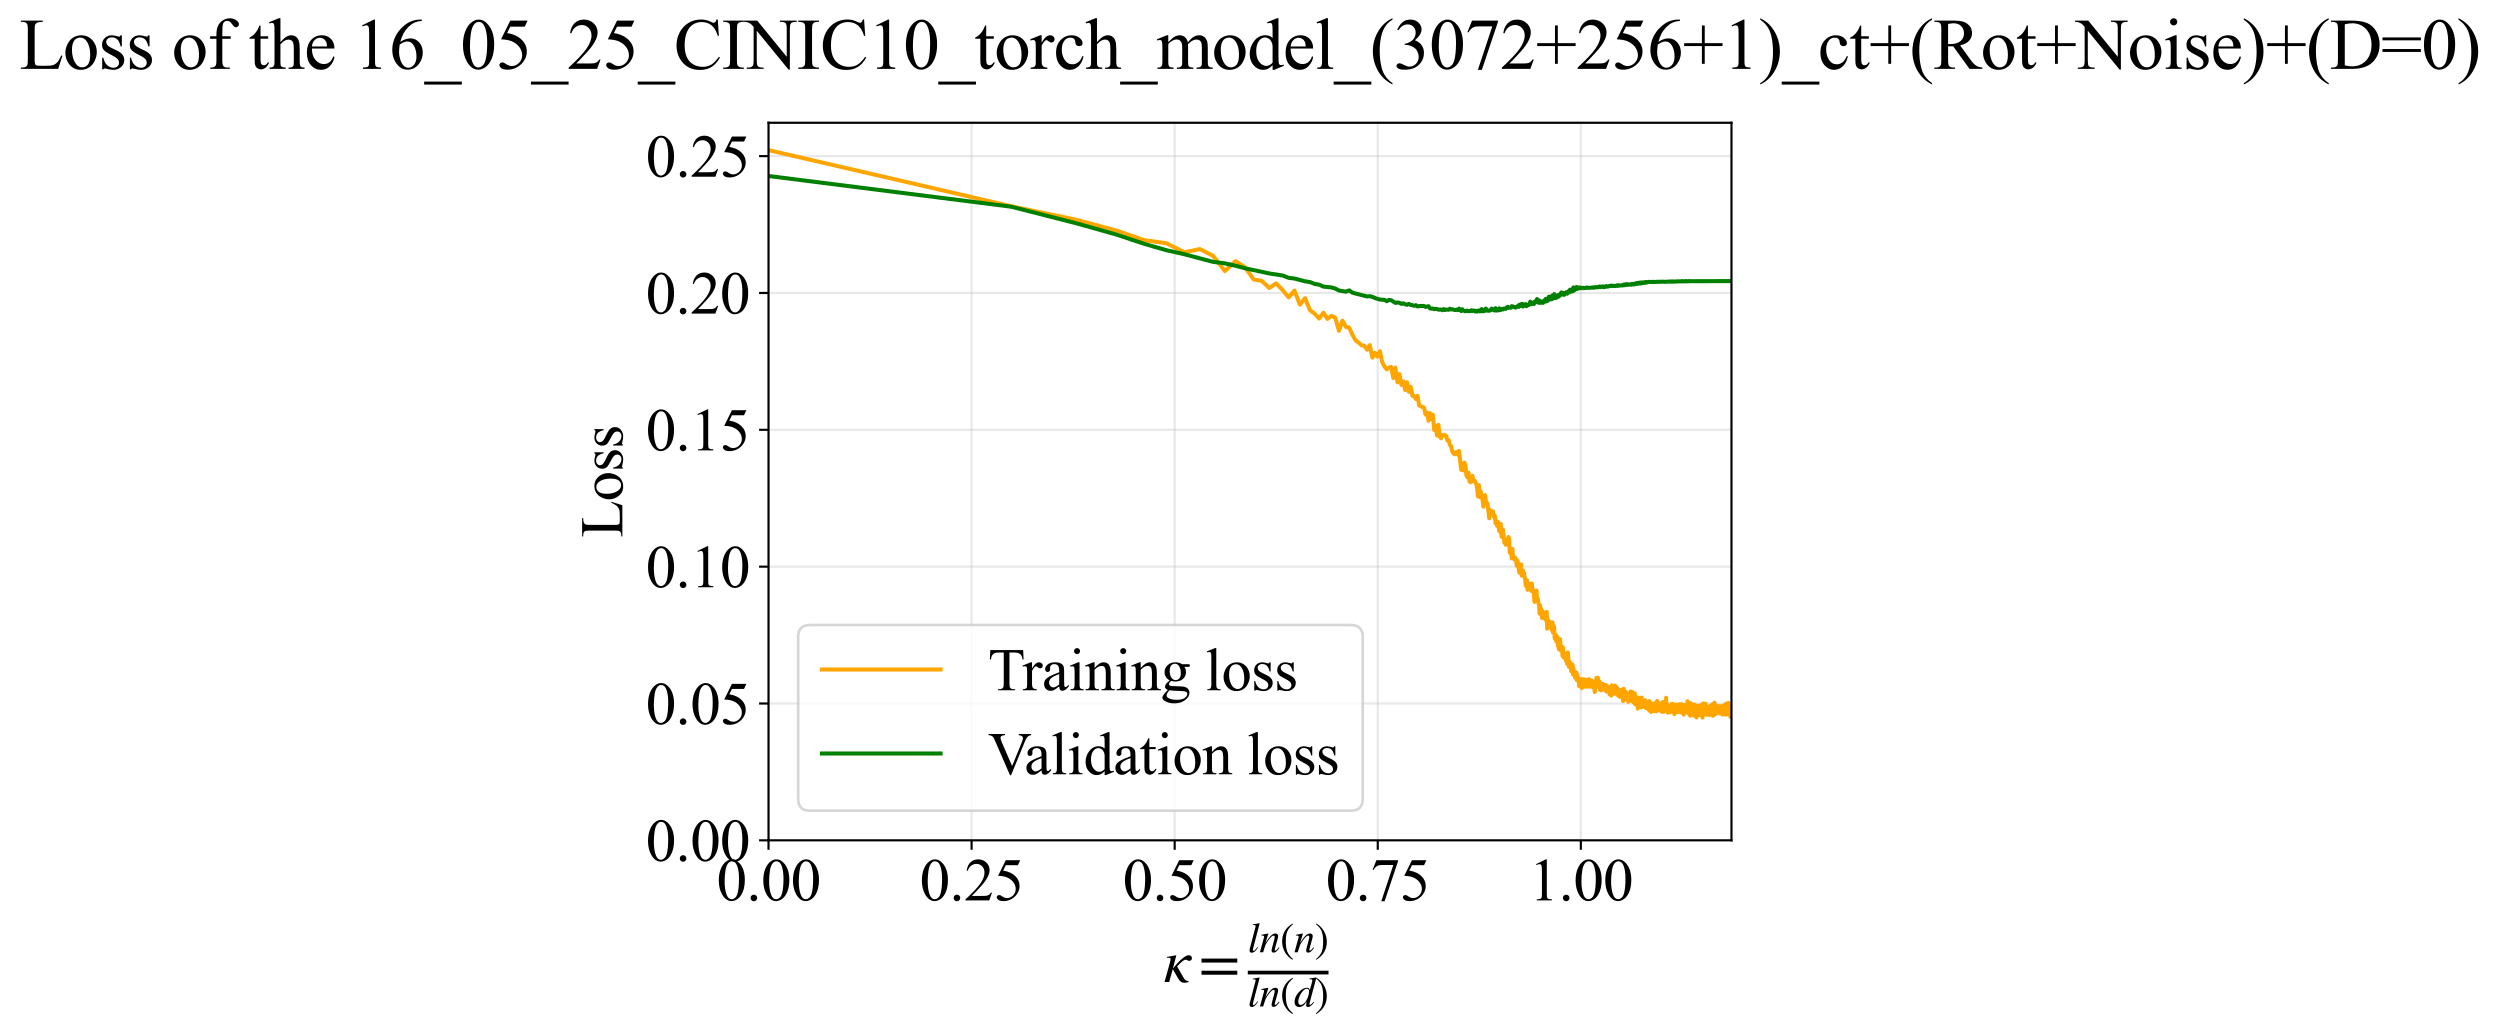 <?xml version="1.0" encoding="utf-8" standalone="no"?>
<!DOCTYPE svg PUBLIC "-//W3C//DTD SVG 1.1//EN"
  "http://www.w3.org/Graphics/SVG/1.1/DTD/svg11.dtd">
<svg xmlns:xlink="http://www.w3.org/1999/xlink" width="927.139pt" height="383.266pt" viewBox="0 0 927.139 383.266" xmlns="http://www.w3.org/2000/svg" version="1.1">
 <defs>
  <style type="text/css">*{stroke-linejoin: round; stroke-linecap: butt}</style>
 </defs>
 <g id="figure_1">
  <g id="patch_1">
   <path d="M 0 383.266 
L 927.139 383.266 
L 927.139 0 
L 0 0 
z
" style="fill: #ffffff"/>
  </g>
  <g id="axes_1">
   <g id="patch_2">
    <path d="M 285.009 311.644 
L 642.129 311.644 
L 642.129 45.532 
L 285.009 45.532 
z
" style="fill: #ffffff"/>
   </g>
   <g id="matplotlib.axis_1">
    <g id="xtick_1">
     <g id="line2d_1">
      <path d="M 285.009 311.644 
L 285.009 45.532 
" clip-path="url(#p3ee50faac1)" style="fill: none; stroke: #b0b0b0; stroke-opacity: 0.3; stroke-width: 0.8; stroke-linecap: square"/>
     </g>
     <g id="line2d_2">
      <defs>
       <path id="m50565bcfd8" d="M 0 0 
L 0 3.5 
" style="stroke: #000000; stroke-width: 0.8"/>
      </defs>
      <g>
       <use xlink:href="#m50565bcfd8" x="285.009" y="311.644" style="stroke: #000000; stroke-width: 0.8"/>
      </g>
     </g>
     <g id="text_1">
      <!-- 0.00 -->
      <g transform="translate(265.759 333.92) scale(0.22 -0.22)">
       <defs>
        <path id="TimesNewRomanPSMT-30" d="M 231 2094 
Q 231 2819 450 3342 
Q 669 3866 1031 4122 
Q 1313 4325 1613 4325 
Q 2100 4325 2488 3828 
Q 2972 3213 2972 2159 
Q 2972 1422 2759 906 
Q 2547 391 2217 158 
Q 1888 -75 1581 -75 
Q 975 -75 572 641 
Q 231 1244 231 2094 
z
M 844 2016 
Q 844 1141 1059 588 
Q 1238 122 1591 122 
Q 1759 122 1940 273 
Q 2122 425 2216 781 
Q 2359 1319 2359 2297 
Q 2359 3022 2209 3506 
Q 2097 3866 1919 4016 
Q 1791 4119 1609 4119 
Q 1397 4119 1231 3928 
Q 1006 3669 925 3112 
Q 844 2556 844 2016 
z
" transform="scale(0.016)"/>
        <path id="TimesNewRomanPSMT-2e" d="M 800 606 
Q 947 606 1047 504 
Q 1147 403 1147 259 
Q 1147 116 1045 14 
Q 944 -88 800 -88 
Q 656 -88 554 14 
Q 453 116 453 259 
Q 453 406 554 506 
Q 656 606 800 606 
z
" transform="scale(0.016)"/>
       </defs>
       <use xlink:href="#TimesNewRomanPSMT-30"/>
       <use xlink:href="#TimesNewRomanPSMT-2e" transform="translate(50 0)"/>
       <use xlink:href="#TimesNewRomanPSMT-30" transform="translate(75 0)"/>
       <use xlink:href="#TimesNewRomanPSMT-30" transform="translate(125 0)"/>
      </g>
     </g>
    </g>
    <g id="xtick_2">
     <g id="line2d_3">
      <path d="M 360.322 311.644 
L 360.322 45.532 
" clip-path="url(#p3ee50faac1)" style="fill: none; stroke: #b0b0b0; stroke-opacity: 0.3; stroke-width: 0.8; stroke-linecap: square"/>
     </g>
     <g id="line2d_4">
      <g>
       <use xlink:href="#m50565bcfd8" x="360.322" y="311.644" style="stroke: #000000; stroke-width: 0.8"/>
      </g>
     </g>
     <g id="text_2">
      <!-- 0.25 -->
      <g transform="translate(341.072 333.92) scale(0.22 -0.22)">
       <defs>
        <path id="TimesNewRomanPSMT-32" d="M 2934 816 
L 2638 0 
L 138 0 
L 138 116 
Q 1241 1122 1691 1759 
Q 2141 2397 2141 2925 
Q 2141 3328 1894 3587 
Q 1647 3847 1303 3847 
Q 991 3847 742 3664 
Q 494 3481 375 3128 
L 259 3128 
Q 338 3706 661 4015 
Q 984 4325 1469 4325 
Q 1984 4325 2329 3994 
Q 2675 3663 2675 3213 
Q 2675 2891 2525 2569 
Q 2294 2063 1775 1497 
Q 997 647 803 472 
L 1909 472 
Q 2247 472 2383 497 
Q 2519 522 2628 598 
Q 2738 675 2819 816 
L 2934 816 
z
" transform="scale(0.016)"/>
        <path id="TimesNewRomanPSMT-35" d="M 2778 4238 
L 2534 3706 
L 1259 3706 
L 981 3138 
Q 1809 3016 2294 2522 
Q 2709 2097 2709 1522 
Q 2709 1188 2573 903 
Q 2438 619 2231 419 
Q 2025 219 1772 97 
Q 1413 -75 1034 -75 
Q 653 -75 479 54 
Q 306 184 306 341 
Q 306 428 378 495 
Q 450 563 559 563 
Q 641 563 702 538 
Q 763 513 909 409 
Q 1144 247 1384 247 
Q 1750 247 2026 523 
Q 2303 800 2303 1197 
Q 2303 1581 2056 1914 
Q 1809 2247 1375 2428 
Q 1034 2569 447 2591 
L 1259 4238 
L 2778 4238 
z
" transform="scale(0.016)"/>
       </defs>
       <use xlink:href="#TimesNewRomanPSMT-30"/>
       <use xlink:href="#TimesNewRomanPSMT-2e" transform="translate(50 0)"/>
       <use xlink:href="#TimesNewRomanPSMT-32" transform="translate(75 0)"/>
       <use xlink:href="#TimesNewRomanPSMT-35" transform="translate(125 0)"/>
      </g>
     </g>
    </g>
    <g id="xtick_3">
     <g id="line2d_5">
      <path d="M 435.635 311.644 
L 435.635 45.532 
" clip-path="url(#p3ee50faac1)" style="fill: none; stroke: #b0b0b0; stroke-opacity: 0.3; stroke-width: 0.8; stroke-linecap: square"/>
     </g>
     <g id="line2d_6">
      <g>
       <use xlink:href="#m50565bcfd8" x="435.635" y="311.644" style="stroke: #000000; stroke-width: 0.8"/>
      </g>
     </g>
     <g id="text_3">
      <!-- 0.50 -->
      <g transform="translate(416.385 333.92) scale(0.22 -0.22)">
       <use xlink:href="#TimesNewRomanPSMT-30"/>
       <use xlink:href="#TimesNewRomanPSMT-2e" transform="translate(50 0)"/>
       <use xlink:href="#TimesNewRomanPSMT-35" transform="translate(75 0)"/>
       <use xlink:href="#TimesNewRomanPSMT-30" transform="translate(125 0)"/>
      </g>
     </g>
    </g>
    <g id="xtick_4">
     <g id="line2d_7">
      <path d="M 510.948 311.644 
L 510.948 45.532 
" clip-path="url(#p3ee50faac1)" style="fill: none; stroke: #b0b0b0; stroke-opacity: 0.3; stroke-width: 0.8; stroke-linecap: square"/>
     </g>
     <g id="line2d_8">
      <g>
       <use xlink:href="#m50565bcfd8" x="510.948" y="311.644" style="stroke: #000000; stroke-width: 0.8"/>
      </g>
     </g>
     <g id="text_4">
      <!-- 0.75 -->
      <g transform="translate(491.698 333.92) scale(0.22 -0.22)">
       <defs>
        <path id="TimesNewRomanPSMT-37" d="M 644 4238 
L 2916 4238 
L 2916 4119 
L 1503 -88 
L 1153 -88 
L 2419 3728 
L 1253 3728 
Q 900 3728 750 3644 
Q 488 3500 328 3200 
L 238 3234 
L 644 4238 
z
" transform="scale(0.016)"/>
       </defs>
       <use xlink:href="#TimesNewRomanPSMT-30"/>
       <use xlink:href="#TimesNewRomanPSMT-2e" transform="translate(50 0)"/>
       <use xlink:href="#TimesNewRomanPSMT-37" transform="translate(75 0)"/>
       <use xlink:href="#TimesNewRomanPSMT-35" transform="translate(125 0)"/>
      </g>
     </g>
    </g>
    <g id="xtick_5">
     <g id="line2d_9">
      <path d="M 586.261 311.644 
L 586.261 45.532 
" clip-path="url(#p3ee50faac1)" style="fill: none; stroke: #b0b0b0; stroke-opacity: 0.3; stroke-width: 0.8; stroke-linecap: square"/>
     </g>
     <g id="line2d_10">
      <g>
       <use xlink:href="#m50565bcfd8" x="586.261" y="311.644" style="stroke: #000000; stroke-width: 0.8"/>
      </g>
     </g>
     <g id="text_5">
      <!-- 1.00 -->
      <g transform="translate(567.011 333.92) scale(0.22 -0.22)">
       <defs>
        <path id="TimesNewRomanPSMT-31" d="M 750 3822 
L 1781 4325 
L 1884 4325 
L 1884 747 
Q 1884 391 1914 303 
Q 1944 216 2037 169 
Q 2131 122 2419 116 
L 2419 0 
L 825 0 
L 825 116 
Q 1125 122 1212 167 
Q 1300 213 1334 289 
Q 1369 366 1369 747 
L 1369 3034 
Q 1369 3497 1338 3628 
Q 1316 3728 1258 3775 
Q 1200 3822 1119 3822 
Q 1003 3822 797 3725 
L 750 3822 
z
" transform="scale(0.016)"/>
       </defs>
       <use xlink:href="#TimesNewRomanPSMT-31"/>
       <use xlink:href="#TimesNewRomanPSMT-2e" transform="translate(50 0)"/>
       <use xlink:href="#TimesNewRomanPSMT-30" transform="translate(75 0)"/>
       <use xlink:href="#TimesNewRomanPSMT-30" transform="translate(125 0)"/>
      </g>
     </g>
    </g>
    <g id="text_6">
     <!-- $\kappa  = \frac{ln(n)}{ln(d)}$ -->
     <g transform="translate(431.559 364.186) scale(0.22 -0.22)">
      <defs>
       <path id="STIXGeneral-Italic-3ba" d="M 979 1440 
L 998 1446 
Q 1850 2541 2464 2790 
Q 2547 2822 2630 2822 
Q 2797 2822 2886 2736 
Q 2976 2650 2976 2522 
Q 2976 2387 2893 2307 
Q 2810 2227 2682 2227 
Q 2605 2227 2502 2288 
Q 2400 2349 2336 2349 
Q 2170 2349 1990 2205 
Q 1811 2061 1414 1645 
L 2042 544 
Q 2202 262 2310 182 
Q 2419 102 2624 102 
L 2624 0 
Q 2374 -83 2182 -83 
Q 1786 -83 1555 326 
L 960 1350 
L 576 0 
L 90 0 
L 640 1978 
Q 730 2317 730 2406 
Q 730 2560 518 2560 
L 339 2560 
L 339 2650 
Q 678 2694 1306 2822 
L 1325 2803 
L 979 1440 
z
" transform="scale(0.016)"/>
       <path id="STIXGeneral-Regular-3d" d="M 4077 2048 
L 307 2048 
L 307 2470 
L 4077 2470 
L 4077 2048 
z
M 4077 768 
L 307 768 
L 307 1190 
L 4077 1190 
L 4077 768 
z
" transform="scale(0.016)"/>
       <path id="STIXGeneral-Italic-6c" d="M 1786 4339 
L 806 595 
Q 755 410 755 320 
Q 755 205 864 205 
Q 1037 205 1293 570 
L 1453 794 
L 1542 730 
Q 1254 275 1046 102 
Q 838 -70 576 -70 
Q 262 -70 262 288 
Q 262 397 288 480 
L 1165 3834 
Q 1184 3898 1184 3955 
Q 1184 4096 870 4096 
L 755 4096 
L 755 4198 
Q 1203 4250 1747 4371 
L 1786 4339 
z
" transform="scale(0.016)"/>
       <path id="STIXGeneral-Italic-6e" d="M 2944 749 
L 3034 666 
Q 2707 218 2534 80 
Q 2362 -58 2138 -58 
Q 2010 -58 1923 28 
Q 1837 115 1837 288 
Q 1837 390 1939 768 
L 2221 1805 
Q 2310 2150 2310 2310 
Q 2310 2496 2157 2496 
Q 1971 2496 1750 2275 
Q 1530 2054 1210 1587 
Q 998 1274 899 1024 
Q 800 774 570 0 
L 90 0 
L 704 2240 
Q 717 2304 717 2349 
Q 717 2445 630 2480 
Q 544 2515 301 2522 
L 301 2624 
Q 550 2675 857 2729 
Q 1165 2784 1338 2822 
L 1363 2810 
L 934 1414 
Q 1408 2170 1753 2496 
Q 2099 2822 2413 2822 
Q 2611 2822 2720 2716 
Q 2829 2611 2829 2432 
Q 2829 2272 2765 2048 
L 2406 749 
Q 2317 429 2317 358 
Q 2317 243 2419 243 
Q 2541 243 2810 582 
Q 2854 634 2944 749 
z
" transform="scale(0.016)"/>
       <path id="STIXGeneral-Regular-28" d="M 1946 -1030 
L 1869 -1133 
Q 1126 -710 716 32 
Q 307 774 307 1613 
Q 307 3386 1888 4326 
L 1946 4224 
Q 1293 3667 1075 3126 
Q 858 2586 858 1632 
Q 858 685 1082 96 
Q 1306 -493 1946 -1030 
z
" transform="scale(0.016)"/>
       <path id="STIXGeneral-Regular-29" d="M 186 4224 
L 262 4326 
Q 992 3891 1408 3148 
Q 1824 2406 1824 1581 
Q 1824 -166 243 -1133 
L 186 -1030 
Q 845 -486 1059 54 
Q 1274 595 1274 1562 
Q 1274 2534 1059 3120 
Q 845 3706 186 4224 
z
" transform="scale(0.016)"/>
       <path id="STIXGeneral-Italic-64" d="M 3334 4371 
L 3373 4333 
L 3123 3360 
L 2739 1958 
Q 2323 429 2323 384 
Q 2323 256 2438 256 
Q 2522 256 2614 336 
Q 2707 416 2963 710 
L 3040 646 
Q 2547 -83 2099 -83 
Q 1978 -83 1907 -6 
Q 1837 70 1837 205 
Q 1837 397 1920 774 
Q 1645 307 1379 118 
Q 1114 -70 781 -70 
Q 461 -70 278 125 
Q 96 320 96 678 
Q 96 1440 713 2131 
Q 1331 2822 1965 2822 
Q 2163 2822 2256 2732 
Q 2349 2643 2381 2451 
L 2387 2451 
L 2675 3494 
Q 2765 3808 2765 3949 
Q 2765 4051 2694 4076 
Q 2624 4102 2355 4115 
L 2355 4224 
Q 2848 4269 3334 4371 
z
M 2278 2310 
Q 2278 2477 2185 2576 
Q 2093 2675 1978 2675 
Q 1677 2675 1395 2381 
Q 1075 2042 864 1571 
Q 653 1101 653 704 
Q 653 486 752 361 
Q 851 237 1024 237 
Q 1312 237 1606 550 
Q 1901 864 2089 1350 
Q 2278 1837 2278 2310 
z
" transform="scale(0.016)"/>
      </defs>
      <use xlink:href="#STIXGeneral-Italic-3ba" transform="translate(0 0.003)"/>
      <use xlink:href="#STIXGeneral-Regular-3d" transform="translate(58.84 0.003)"/>
      <use xlink:href="#STIXGeneral-Italic-6c" transform="translate(141.78 50.192) scale(0.7)"/>
      <use xlink:href="#STIXGeneral-Italic-6e" transform="translate(161.24 50.192) scale(0.7)"/>
      <use xlink:href="#STIXGeneral-Regular-28" transform="translate(196.24 50.192) scale(0.7)"/>
      <use xlink:href="#STIXGeneral-Italic-6e" transform="translate(219.55 50.192) scale(0.7)"/>
      <use xlink:href="#STIXGeneral-Regular-29" transform="translate(254.55 50.192) scale(0.7)"/>
      <use xlink:href="#STIXGeneral-Italic-6c" transform="translate(141.78 -41.258) scale(0.7)"/>
      <use xlink:href="#STIXGeneral-Italic-6e" transform="translate(161.24 -41.258) scale(0.7)"/>
      <use xlink:href="#STIXGeneral-Regular-28" transform="translate(196.24 -41.258) scale(0.7)"/>
      <use xlink:href="#STIXGeneral-Italic-64" transform="translate(219.55 -41.258) scale(0.7)"/>
      <use xlink:href="#STIXGeneral-Regular-29" transform="translate(254.55 -41.258) scale(0.7)"/>
      <path d="M 141.78 12.8 
L 141.78 19.05 
L 277.86 19.05 
L 277.86 12.8 
L 141.78 12.8 
z
"/>
     </g>
    </g>
   </g>
   <g id="matplotlib.axis_2">
    <g id="ytick_1">
     <g id="line2d_11">
      <path d="M 285.009 311.644 
L 642.129 311.644 
" clip-path="url(#p3ee50faac1)" style="fill: none; stroke: #b0b0b0; stroke-opacity: 0.3; stroke-width: 0.8; stroke-linecap: square"/>
     </g>
     <g id="line2d_12">
      <defs>
       <path id="m68ade15de1" d="M 0 0 
L -3.5 0 
" style="stroke: #000000; stroke-width: 0.8"/>
      </defs>
      <g>
       <use xlink:href="#m68ade15de1" x="285.009" y="311.644" style="stroke: #000000; stroke-width: 0.8"/>
      </g>
     </g>
     <g id="text_7">
      <!-- 0.00 -->
      <g transform="translate(239.509 319.282) scale(0.22 -0.22)">
       <use xlink:href="#TimesNewRomanPSMT-30"/>
       <use xlink:href="#TimesNewRomanPSMT-2e" transform="translate(50 0)"/>
       <use xlink:href="#TimesNewRomanPSMT-30" transform="translate(75 0)"/>
       <use xlink:href="#TimesNewRomanPSMT-30" transform="translate(125 0)"/>
      </g>
     </g>
    </g>
    <g id="ytick_2">
     <g id="line2d_13">
      <path d="M 285.009 260.896 
L 642.129 260.896 
" clip-path="url(#p3ee50faac1)" style="fill: none; stroke: #b0b0b0; stroke-opacity: 0.3; stroke-width: 0.8; stroke-linecap: square"/>
     </g>
     <g id="line2d_14">
      <g>
       <use xlink:href="#m68ade15de1" x="285.009" y="260.896" style="stroke: #000000; stroke-width: 0.8"/>
      </g>
     </g>
     <g id="text_8">
      <!-- 0.05 -->
      <g transform="translate(239.509 268.534) scale(0.22 -0.22)">
       <use xlink:href="#TimesNewRomanPSMT-30"/>
       <use xlink:href="#TimesNewRomanPSMT-2e" transform="translate(50 0)"/>
       <use xlink:href="#TimesNewRomanPSMT-30" transform="translate(75 0)"/>
       <use xlink:href="#TimesNewRomanPSMT-35" transform="translate(125 0)"/>
      </g>
     </g>
    </g>
    <g id="ytick_3">
     <g id="line2d_15">
      <path d="M 285.009 210.148 
L 642.129 210.148 
" clip-path="url(#p3ee50faac1)" style="fill: none; stroke: #b0b0b0; stroke-opacity: 0.3; stroke-width: 0.8; stroke-linecap: square"/>
     </g>
     <g id="line2d_16">
      <g>
       <use xlink:href="#m68ade15de1" x="285.009" y="210.148" style="stroke: #000000; stroke-width: 0.8"/>
      </g>
     </g>
     <g id="text_9">
      <!-- 0.10 -->
      <g transform="translate(239.509 217.786) scale(0.22 -0.22)">
       <use xlink:href="#TimesNewRomanPSMT-30"/>
       <use xlink:href="#TimesNewRomanPSMT-2e" transform="translate(50 0)"/>
       <use xlink:href="#TimesNewRomanPSMT-31" transform="translate(75 0)"/>
       <use xlink:href="#TimesNewRomanPSMT-30" transform="translate(125 0)"/>
      </g>
     </g>
    </g>
    <g id="ytick_4">
     <g id="line2d_17">
      <path d="M 285.009 159.4 
L 642.129 159.4 
" clip-path="url(#p3ee50faac1)" style="fill: none; stroke: #b0b0b0; stroke-opacity: 0.3; stroke-width: 0.8; stroke-linecap: square"/>
     </g>
     <g id="line2d_18">
      <g>
       <use xlink:href="#m68ade15de1" x="285.009" y="159.4" style="stroke: #000000; stroke-width: 0.8"/>
      </g>
     </g>
     <g id="text_10">
      <!-- 0.15 -->
      <g transform="translate(239.509 167.038) scale(0.22 -0.22)">
       <use xlink:href="#TimesNewRomanPSMT-30"/>
       <use xlink:href="#TimesNewRomanPSMT-2e" transform="translate(50 0)"/>
       <use xlink:href="#TimesNewRomanPSMT-31" transform="translate(75 0)"/>
       <use xlink:href="#TimesNewRomanPSMT-35" transform="translate(125 0)"/>
      </g>
     </g>
    </g>
    <g id="ytick_5">
     <g id="line2d_19">
      <path d="M 285.009 108.652 
L 642.129 108.652 
" clip-path="url(#p3ee50faac1)" style="fill: none; stroke: #b0b0b0; stroke-opacity: 0.3; stroke-width: 0.8; stroke-linecap: square"/>
     </g>
     <g id="line2d_20">
      <g>
       <use xlink:href="#m68ade15de1" x="285.009" y="108.652" style="stroke: #000000; stroke-width: 0.8"/>
      </g>
     </g>
     <g id="text_11">
      <!-- 0.20 -->
      <g transform="translate(239.509 116.29) scale(0.22 -0.22)">
       <use xlink:href="#TimesNewRomanPSMT-30"/>
       <use xlink:href="#TimesNewRomanPSMT-2e" transform="translate(50 0)"/>
       <use xlink:href="#TimesNewRomanPSMT-32" transform="translate(75 0)"/>
       <use xlink:href="#TimesNewRomanPSMT-30" transform="translate(125 0)"/>
      </g>
     </g>
    </g>
    <g id="ytick_6">
     <g id="line2d_21">
      <path d="M 285.009 57.904 
L 642.129 57.904 
" clip-path="url(#p3ee50faac1)" style="fill: none; stroke: #b0b0b0; stroke-opacity: 0.3; stroke-width: 0.8; stroke-linecap: square"/>
     </g>
     <g id="line2d_22">
      <g>
       <use xlink:href="#m68ade15de1" x="285.009" y="57.904" style="stroke: #000000; stroke-width: 0.8"/>
      </g>
     </g>
     <g id="text_12">
      <!-- 0.25 -->
      <g transform="translate(239.509 65.543) scale(0.22 -0.22)">
       <use xlink:href="#TimesNewRomanPSMT-30"/>
       <use xlink:href="#TimesNewRomanPSMT-2e" transform="translate(50 0)"/>
       <use xlink:href="#TimesNewRomanPSMT-32" transform="translate(75 0)"/>
       <use xlink:href="#TimesNewRomanPSMT-35" transform="translate(125 0)"/>
      </g>
     </g>
    </g>
    <g id="text_13">
     <!-- Loss -->
     <g transform="translate(230.803 199.369) rotate(-90) scale(0.22 -0.22)">
      <defs>
       <path id="TimesNewRomanPSMT-4c" d="M 3669 1172 
L 3772 1150 
L 3409 0 
L 128 0 
L 128 116 
L 288 116 
Q 556 116 672 291 
Q 738 391 738 753 
L 738 3488 
Q 738 3884 650 3984 
Q 528 4122 288 4122 
L 128 4122 
L 128 4238 
L 2047 4238 
L 2047 4122 
Q 1709 4125 1573 4059 
Q 1438 3994 1388 3894 
Q 1338 3794 1338 3416 
L 1338 753 
Q 1338 494 1388 397 
Q 1425 331 1503 300 
Q 1581 269 1991 269 
L 2300 269 
Q 2788 269 2984 341 
Q 3181 413 3343 595 
Q 3506 778 3669 1172 
z
" transform="scale(0.016)"/>
       <path id="TimesNewRomanPSMT-6f" d="M 1600 2947 
Q 2250 2947 2644 2453 
Q 2978 2031 2978 1484 
Q 2978 1100 2793 706 
Q 2609 313 2286 112 
Q 1963 -88 1566 -88 
Q 919 -88 538 428 
Q 216 863 216 1403 
Q 216 1797 411 2186 
Q 606 2575 925 2761 
Q 1244 2947 1600 2947 
z
M 1503 2744 
Q 1338 2744 1170 2645 
Q 1003 2547 900 2300 
Q 797 2053 797 1666 
Q 797 1041 1045 587 
Q 1294 134 1700 134 
Q 2003 134 2200 384 
Q 2397 634 2397 1244 
Q 2397 2006 2069 2444 
Q 1847 2744 1503 2744 
z
" transform="scale(0.016)"/>
       <path id="TimesNewRomanPSMT-73" d="M 2050 2947 
L 2050 1972 
L 1947 1972 
Q 1828 2431 1642 2597 
Q 1456 2763 1169 2763 
Q 950 2763 815 2647 
Q 681 2531 681 2391 
Q 681 2216 781 2091 
Q 878 1963 1175 1819 
L 1631 1597 
Q 2266 1288 2266 781 
Q 2266 391 1970 151 
Q 1675 -88 1309 -88 
Q 1047 -88 709 6 
Q 606 38 541 38 
Q 469 38 428 -44 
L 325 -44 
L 325 978 
L 428 978 
Q 516 541 762 319 
Q 1009 97 1316 97 
Q 1531 97 1667 223 
Q 1803 350 1803 528 
Q 1803 744 1651 891 
Q 1500 1038 1047 1263 
Q 594 1488 453 1669 
Q 313 1847 313 2119 
Q 313 2472 555 2709 
Q 797 2947 1181 2947 
Q 1350 2947 1591 2875 
Q 1750 2828 1803 2828 
Q 1853 2828 1881 2850 
Q 1909 2872 1947 2947 
L 2050 2947 
z
" transform="scale(0.016)"/>
      </defs>
      <use xlink:href="#TimesNewRomanPSMT-4c"/>
      <use xlink:href="#TimesNewRomanPSMT-6f" transform="translate(61.084 0)"/>
      <use xlink:href="#TimesNewRomanPSMT-73" transform="translate(111.084 0)"/>
      <use xlink:href="#TimesNewRomanPSMT-73" transform="translate(150 0)"/>
     </g>
    </g>
   </g>
   <g id="line2d_23">
    <path d="M 285.009 55.681 
L 374.99 76.49 
L 399.249 81.524 
L 413.861 85.472 
L 424.35 89.068 
L 432.538 90.21 
L 439.255 93.571 
L 444.95 92.359 
L 449.893 94.896 
L 454.261 100.534 
L 458.172 96.837 
L 461.714 99.086 
L 464.95 103.672 
L 467.929 104.142 
L 470.689 106.784 
L 473.259 105.105 
L 475.665 107.565 
L 477.926 110.304 
L 480.058 107.763 
L 482.075 112.98 
L 483.99 110.586 
L 485.811 115.043 
L 487.548 116.347 
L 489.208 118.135 
L 490.798 115.968 
L 492.324 118.272 
L 493.789 117.125 
L 495.2 117.844 
L 496.559 122.678 
L 497.871 118.908 
L 499.139 121.233 
L 500.365 121.515 
L 501.552 124.154 
L 502.703 126.201 
L 503.819 127.013 
L 504.904 128.047 
L 505.958 128.218 
L 506.983 129.699 
L 507.981 127.981 
L 508.952 132.641 
L 509.9 130.852 
L 510.824 132.261 
L 511.726 130.236 
L 512.606 134.355 
L 513.467 135.955 
L 514.308 136.963 
L 515.131 136.326 
L 515.936 136.067 
L 516.724 140.199 
L 517.496 136.328 
L 518.252 141.776 
L 518.994 138.733 
L 519.721 142.755 
L 520.434 141.436 
L 521.134 144.666 
L 521.821 141.76 
L 522.496 145.269 
L 523.159 143.453 
L 523.81 146.797 
L 524.45 146.8 
L 525.08 147.963 
L 525.699 146.786 
L 526.308 150.304 
L 526.907 150.72 
L 528.078 151.099 
L 528.65 153.703 
L 529.213 153.009 
L 529.768 156.024 
L 530.315 153.21 
L 530.854 155.426 
L 531.385 153.789 
L 531.909 159.466 
L 532.426 157.928 
L 532.936 161.527 
L 533.439 157.564 
L 533.935 161.915 
L 534.425 162.546 
L 534.908 161.313 
L 535.385 161.571 
L 535.857 161.296 
L 536.322 161.66 
L 536.782 163.37 
L 537.236 163.264 
L 537.685 164.989 
L 538.128 165.379 
L 538.567 167.357 
L 539 168.042 
L 539.428 168.487 
L 539.852 167.728 
L 540.27 167.613 
L 540.684 168.615 
L 541.094 167.234 
L 541.9 174.274 
L 542.296 172.954 
L 542.689 174.462 
L 543.077 171.572 
L 543.462 172.477 
L 543.842 176.441 
L 544.219 176.992 
L 544.592 175.32 
L 544.961 178.498 
L 545.327 178.854 
L 545.689 178.658 
L 546.047 176.477 
L 546.403 178.36 
L 546.755 178.121 
L 547.103 178.636 
L 547.449 179.457 
L 547.791 181.037 
L 548.13 184.099 
L 548.466 179.953 
L 548.799 184.388 
L 549.13 182.224 
L 549.457 184.6 
L 549.782 184.937 
L 550.103 187.903 
L 550.739 183.635 
L 551.052 185.837 
L 551.672 186.878 
L 552.281 192.22 
L 552.583 189.131 
L 552.881 189.515 
L 553.178 189.481 
L 553.472 190.556 
L 553.763 189.772 
L 554.053 191.726 
L 554.34 191.284 
L 554.625 194.088 
L 554.908 193.166 
L 555.189 195.017 
L 555.468 193.487 
L 556.019 197.011 
L 556.292 196.188 
L 556.562 194.281 
L 556.831 199.035 
L 557.098 198.336 
L 557.363 196.4 
L 557.887 201.274 
L 558.146 200.793 
L 558.404 202.044 
L 558.66 200.247 
L 558.914 201.804 
L 559.167 201.342 
L 559.417 199.134 
L 559.667 199.862 
L 559.914 205.016 
L 560.16 203.881 
L 560.404 204.196 
L 560.647 207.081 
L 560.888 203.569 
L 561.127 206.805 
L 561.365 206.444 
L 561.602 207.472 
L 561.837 206.851 
L 562.071 206.972 
L 562.534 209.851 
L 562.763 207.908 
L 563.442 212.37 
L 563.666 210.492 
L 563.889 211.594 
L 564.11 209.313 
L 564.33 213.49 
L 564.766 211.555 
L 564.982 212.678 
L 565.197 212.459 
L 565.411 214.23 
L 565.623 214.808 
L 565.834 217.194 
L 566.253 215.165 
L 566.461 218.718 
L 566.667 216.161 
L 567.077 217.901 
L 567.28 216.812 
L 567.483 216.596 
L 567.684 217.577 
L 567.884 219.143 
L 568.083 216.377 
L 568.28 218.683 
L 568.477 219.227 
L 568.673 218.875 
L 568.868 220.385 
L 569.062 223.213 
L 569.254 222.546 
L 569.446 220.861 
L 569.637 222.146 
L 569.827 219.031 
L 570.016 222.774 
L 570.204 221.745 
L 570.577 223.85 
L 570.762 224.417 
L 570.946 227.46 
L 571.13 224.465 
L 571.312 227.861 
L 571.494 225.706 
L 571.674 226.72 
L 571.854 229.166 
L 572.033 226.663 
L 572.211 227.382 
L 572.389 229.073 
L 572.565 227.135 
L 572.916 229.456 
L 573.09 227.84 
L 573.435 230.161 
L 573.607 226.924 
L 573.778 233.145 
L 573.948 229.344 
L 574.117 232.157 
L 574.453 231.91 
L 574.62 232.102 
L 574.787 230.58 
L 574.952 231.864 
L 575.117 231.865 
L 575.281 233.033 
L 575.444 232.485 
L 575.607 233.791 
L 575.769 230.827 
L 575.93 234.568 
L 576.251 232.155 
L 576.41 233.443 
L 576.569 236.801 
L 576.727 236.997 
L 576.884 235.386 
L 577.04 235.456 
L 577.196 237.952 
L 577.352 237.163 
L 577.506 236.98 
L 577.66 236.32 
L 577.814 239.668 
L 577.966 239.02 
L 578.119 240.77 
L 578.27 237.06 
L 578.421 237.62 
L 578.571 237.074 
L 578.87 241.3 
L 579.019 240.234 
L 579.167 241.21 
L 579.314 239.837 
L 579.461 243.301 
L 579.607 240.121 
L 579.898 243.864 
L 580.042 242.049 
L 580.186 243.283 
L 580.472 242.643 
L 580.615 242.761 
L 580.756 245.06 
L 580.898 244.612 
L 581.038 243.785 
L 581.179 246.166 
L 581.457 241.964 
L 581.872 247.355 
L 582.009 245.909 
L 582.146 246.233 
L 582.282 245.615 
L 582.417 245.948 
L 582.552 246.748 
L 582.687 248.931 
L 582.821 246.836 
L 582.955 248.565 
L 583.088 248.526 
L 583.221 246.476 
L 583.353 250.091 
L 583.485 247.897 
L 583.616 248.545 
L 583.747 250.411 
L 583.878 250.452 
L 584.008 249.05 
L 584.137 251.352 
L 584.266 249.729 
L 584.395 249.921 
L 584.523 250.356 
L 584.651 249.464 
L 584.778 252.264 
L 584.905 250.29 
L 585.032 251.66 
L 585.158 250.935 
L 585.283 251.386 
L 585.409 252.732 
L 585.533 252.574 
L 585.658 254.46 
L 585.782 252.876 
L 586.029 253.869 
L 586.151 251.968 
L 586.274 252.854 
L 586.396 252.03 
L 586.638 255.176 
L 586.759 254.04 
L 586.88 251.836 
L 587 253.701 
L 587.119 253.141 
L 587.357 254.435 
L 587.594 251.98 
L 587.712 253.732 
L 587.829 253.454 
L 587.946 254.701 
L 588.063 254.127 
L 588.179 252.107 
L 588.295 253.22 
L 588.411 252.941 
L 588.641 253.988 
L 588.755 252.132 
L 588.869 254.664 
L 588.983 253.14 
L 589.097 253.754 
L 589.322 251.879 
L 589.435 252.765 
L 589.547 252.449 
L 589.659 254.634 
L 589.992 253.488 
L 590.103 253.811 
L 590.213 254.696 
L 590.323 252.337 
L 590.432 253.123 
L 590.541 252.829 
L 590.65 253.225 
L 590.759 252.889 
L 590.867 254.971 
L 590.975 253.579 
L 591.083 254.971 
L 591.19 253.039 
L 591.404 256.627 
L 591.827 253.114 
L 591.933 254.744 
L 592.037 251.375 
L 592.246 254.572 
L 592.35 254.668 
L 592.454 254.195 
L 592.558 251.367 
L 592.764 254.366 
L 592.866 254.838 
L 593.071 252.605 
L 593.173 254.725 
L 593.274 252.921 
L 593.375 255.837 
L 593.476 253.761 
L 593.577 254.752 
L 593.677 253.872 
L 593.777 256.005 
L 593.977 253.864 
L 594.076 254.049 
L 594.175 255.118 
L 594.274 254.939 
L 594.373 253.623 
L 594.569 255.462 
L 594.667 255.776 
L 594.959 253.983 
L 595.056 254.215 
L 595.152 255.34 
L 595.248 255.232 
L 595.631 254.049 
L 595.726 256.459 
L 595.821 254.159 
L 596.01 255.206 
L 596.104 254.835 
L 596.198 255.01 
L 596.385 256.21 
L 596.478 255.293 
L 596.571 256.315 
L 596.664 255.605 
L 596.756 256.997 
L 596.941 254.781 
L 597.033 257.616 
L 597.216 255.169 
L 597.307 255.608 
L 597.398 257.017 
L 597.488 255.608 
L 597.579 257.952 
L 597.759 254.136 
L 597.849 256.475 
L 597.939 255.285 
L 598.028 257.397 
L 598.117 254.692 
L 598.383 256.411 
L 598.472 256.344 
L 598.56 255.137 
L 598.648 257.217 
L 598.736 256.751 
L 598.823 255.987 
L 598.91 257.237 
L 598.998 254.281 
L 599.171 256.797 
L 599.258 257.293 
L 599.43 255.387 
L 599.602 256.304 
L 599.687 254.99 
L 599.773 255.298 
L 599.858 257.7 
L 599.943 256.487 
L 600.028 257.922 
L 600.112 256.096 
L 600.197 256.181 
L 600.281 255.798 
L 600.449 258.256 
L 600.532 258.033 
L 600.616 256.688 
L 600.865 257.963 
L 600.948 255.907 
L 601.03 258.525 
L 601.112 258 
L 601.195 257.132 
L 601.277 257.815 
L 601.358 257.568 
L 601.44 257.62 
L 601.521 258.643 
L 601.765 255.771 
L 601.926 260.013 
L 602.167 255.441 
L 602.406 257.554 
L 602.565 257.77 
L 602.644 257.704 
L 602.722 256.564 
L 602.88 259.033 
L 603.036 256.603 
L 603.114 259.417 
L 603.27 257.577 
L 603.348 257.392 
L 603.502 258.936 
L 603.579 258.305 
L 603.656 258.683 
L 603.733 258.398 
L 603.886 260.286 
L 604.039 257.516 
L 604.115 258.101 
L 604.19 259.116 
L 604.266 257.232 
L 604.342 258.063 
L 604.492 259.807 
L 604.567 257.815 
L 604.642 259.852 
L 604.717 256.426 
L 604.792 257.35 
L 604.941 258.827 
L 605.015 258.757 
L 605.089 257.214 
L 605.163 259.018 
L 605.237 257.891 
L 605.31 258.277 
L 605.384 258.838 
L 605.457 256.656 
L 605.53 259.901 
L 605.603 258.139 
L 605.749 260.454 
L 605.822 257.056 
L 605.966 260.535 
L 606.039 258.997 
L 606.111 259.265 
L 606.183 258.703 
L 606.254 257.115 
L 606.326 261.106 
L 606.469 258.023 
L 606.54 261.023 
L 606.611 258.345 
L 606.682 260.609 
L 606.753 259.514 
L 606.824 260.088 
L 606.894 259.537 
L 606.965 260.948 
L 607.035 259.441 
L 607.105 261.601 
L 607.175 259.018 
L 607.245 259.124 
L 607.315 259.481 
L 607.385 262.769 
L 607.524 259.193 
L 607.593 258.981 
L 607.662 260.606 
L 607.731 258.731 
L 607.8 259.756 
L 607.869 260.736 
L 608.006 259.104 
L 608.074 260.577 
L 608.142 260.225 
L 608.211 260.839 
L 608.279 260.673 
L 608.346 260.996 
L 608.414 260.894 
L 608.549 259.978 
L 608.684 262.313 
L 608.818 258.691 
L 608.952 261.894 
L 609.085 260.386 
L 609.152 261.862 
L 609.284 259.873 
L 609.416 261.948 
L 609.482 260.181 
L 609.548 260.485 
L 609.613 260.698 
L 609.679 260.331 
L 609.744 260.579 
L 609.94 261.812 
L 610.005 260.977 
L 610.07 262.273 
L 610.134 259.68 
L 610.199 261.205 
L 610.264 260.077 
L 610.328 262.589 
L 610.392 262.319 
L 610.456 260.17 
L 610.52 262.192 
L 610.584 260.991 
L 610.648 260.524 
L 610.712 260.623 
L 610.839 262.195 
L 610.903 260.853 
L 610.966 262.126 
L 611.029 260.66 
L 611.092 261.054 
L 611.155 260.683 
L 611.281 263.095 
L 611.406 260.253 
L 611.593 262.656 
L 611.655 260.006 
L 611.717 260.759 
L 611.779 263.582 
L 611.841 262.471 
L 611.903 263.122 
L 612.088 262.012 
L 612.149 262.827 
L 612.21 260.722 
L 612.271 264.046 
L 612.332 262.022 
L 612.393 262.985 
L 612.454 262.248 
L 612.575 262.473 
L 612.636 263.418 
L 612.696 261.404 
L 612.757 261.6 
L 612.937 261.353 
L 612.997 261.714 
L 613.177 263.768 
L 613.296 261.587 
L 613.355 262.447 
L 613.414 262.518 
L 613.474 260.988 
L 613.533 261.847 
L 613.592 261.142 
L 613.651 262.456 
L 613.709 260.786 
L 613.768 261.905 
L 613.827 261.773 
L 613.885 261.854 
L 613.944 262.581 
L 614.002 262.358 
L 614.119 261.394 
L 614.177 261.452 
L 614.235 263.836 
L 614.293 261.247 
L 614.351 262.174 
L 614.408 262.784 
L 614.466 262.584 
L 614.524 259.965 
L 614.581 261.727 
L 614.639 262.623 
L 614.696 261.294 
L 614.753 262.537 
L 614.867 260.46 
L 614.924 263.142 
L 614.981 261.412 
L 615.038 261.669 
L 615.095 262.496 
L 615.151 262.371 
L 615.208 261.757 
L 615.264 262.906 
L 615.321 262.388 
L 615.377 260.928 
L 615.433 261.525 
L 615.489 263.117 
L 615.545 261.901 
L 615.768 263.657 
L 615.88 260.884 
L 616.046 262.857 
L 616.156 261.295 
L 616.321 263.655 
L 616.376 263.99 
L 616.43 261.594 
L 616.485 262.243 
L 616.594 261.906 
L 616.648 260.334 
L 616.703 260.726 
L 616.865 264.028 
L 617.027 260.455 
L 617.081 262.393 
L 617.135 261.669 
L 617.188 262.343 
L 617.242 263.474 
L 617.349 261.306 
L 617.402 262.336 
L 617.455 261.951 
L 617.561 261.14 
L 617.614 263.654 
L 617.667 261.75 
L 617.773 262.859 
L 617.826 262.486 
L 617.878 258.773 
L 617.931 262.56 
L 618.036 260.713 
L 618.088 262.472 
L 618.193 262.438 
L 618.245 262.64 
L 618.297 263.742 
L 618.349 262.753 
L 618.401 262.46 
L 618.453 264.29 
L 618.504 264.027 
L 618.608 262.289 
L 618.659 263.119 
L 618.711 262.28 
L 618.814 261.653 
L 618.916 263.898 
L 618.967 262.312 
L 619.018 264.044 
L 619.273 262.025 
L 619.374 261.795 
L 619.424 264.165 
L 619.475 261.746 
L 619.525 262.179 
L 619.576 262.337 
L 619.626 262.296 
L 619.676 262.195 
L 619.726 261.455 
L 619.776 263.298 
L 619.826 262.914 
L 619.876 261.076 
L 619.926 263.292 
L 619.976 263.624 
L 620.174 260.972 
L 620.224 263.722 
L 620.273 263.423 
L 620.322 262.151 
L 620.372 263.4 
L 620.47 262.308 
L 620.519 264.028 
L 620.568 263.418 
L 620.666 261.334 
L 620.763 264.104 
L 620.812 263.128 
L 620.861 261.243 
L 620.958 264.864 
L 621.006 262.692 
L 621.054 262.98 
L 621.103 263.543 
L 621.151 261.576 
L 621.199 263.241 
L 621.247 264.156 
L 621.295 263.559 
L 621.391 262.533 
L 621.439 262.555 
L 621.487 262.179 
L 621.535 263.03 
L 621.582 261.65 
L 621.63 262.22 
L 621.773 263.619 
L 621.915 261.399 
L 622.103 263.881 
L 622.15 262.001 
L 622.197 263.155 
L 622.291 264.099 
L 622.431 261.934 
L 622.477 263.807 
L 622.524 263.575 
L 622.709 261.206 
L 622.755 263.305 
L 622.802 262.503 
L 622.848 262.424 
L 622.894 263.812 
L 622.94 262.949 
L 622.986 262.938 
L 623.032 262.429 
L 623.169 263.293 
L 623.215 262.279 
L 623.26 263.65 
L 623.306 262.936 
L 623.351 264.173 
L 623.397 262.483 
L 623.442 262.863 
L 623.487 262.811 
L 623.578 263.094 
L 623.623 261.133 
L 623.848 263.066 
L 623.982 262.144 
L 624.116 264.541 
L 624.161 264.336 
L 624.25 262.806 
L 624.294 262.897 
L 624.338 264.508 
L 624.427 265.005 
L 624.471 261.555 
L 624.647 264.457 
L 624.735 262.472 
L 624.822 262.593 
L 624.866 263.726 
L 624.91 261.469 
L 624.953 262.976 
L 624.997 264.124 
L 625.04 264.109 
L 625.214 261.681 
L 625.3 263.698 
L 625.387 261.414 
L 625.43 262.156 
L 625.473 262.108 
L 625.516 264.195 
L 625.601 263.28 
L 625.73 262.869 
L 625.772 263.433 
L 625.815 260.086 
L 625.9 261.429 
L 626.027 263.548 
L 626.069 262.329 
L 626.154 262.525 
L 626.238 264.681 
L 626.28 261.963 
L 626.364 262.325 
L 626.448 264.155 
L 626.49 264.017 
L 626.532 265.109 
L 626.573 264.171 
L 626.657 262.396 
L 626.698 262.598 
L 626.782 262.499 
L 626.823 265.407 
L 626.988 260.75 
L 627.153 265.004 
L 627.358 262.697 
L 627.399 264.089 
L 627.48 264.064 
L 627.562 262.468 
L 627.602 264.077 
L 627.683 263.305 
L 627.724 263.918 
L 627.845 261.871 
L 627.885 263.86 
L 627.926 261.53 
L 627.966 263.203 
L 628.046 262.716 
L 628.206 265.425 
L 628.286 261.233 
L 628.326 263.145 
L 628.366 263.403 
L 628.406 262.939 
L 628.445 261.711 
L 628.485 264.309 
L 628.564 262.819 
L 628.643 262.65 
L 628.683 264.663 
L 628.722 262.03 
L 628.801 262.062 
L 628.958 264.304 
L 629.036 263.49 
L 629.153 266.089 
L 629.192 261.806 
L 629.27 262.915 
L 629.347 261.691 
L 629.425 262.068 
L 629.541 263.66 
L 629.579 261.979 
L 629.618 263.09 
L 629.656 263.544 
L 629.81 262.329 
L 629.848 262.363 
L 629.924 262.233 
L 629.962 264.711 
L 630.039 263.14 
L 630.077 263.987 
L 630.115 264.448 
L 630.228 262.569 
L 630.304 265.211 
L 630.379 265.036 
L 630.417 262.332 
L 630.492 263.412 
L 630.567 262.855 
L 630.605 264.146 
L 630.642 263.1 
L 630.68 261.513 
L 630.717 263.034 
L 630.754 263.17 
L 630.792 261.658 
L 630.829 262.444 
L 630.866 263.503 
L 630.903 262.88 
L 630.978 263.123 
L 631.015 261.868 
L 631.126 263.823 
L 631.163 261.844 
L 631.237 262.391 
L 631.347 266.11 
L 631.384 264.057 
L 631.42 262.526 
L 631.494 263.86 
L 631.567 264.471 
L 631.64 260.891 
L 631.749 263.979 
L 631.966 262.065 
L 632.003 262.082 
L 632.111 263.606 
L 632.147 263.061 
L 632.219 263.269 
L 632.254 262.769 
L 632.29 264.304 
L 632.362 264.105 
L 632.433 260.961 
L 632.469 262.96 
L 632.505 263.308 
L 632.54 262.709 
L 632.576 261.028 
L 632.611 262.071 
L 632.753 265.086 
L 632.789 261.728 
L 632.859 262.858 
L 632.894 264.47 
L 632.93 262.409 
L 632.965 263.807 
L 633 262.878 
L 633.07 263.411 
L 633.105 263.365 
L 633.14 262.094 
L 633.175 263.476 
L 633.245 262.142 
L 633.35 264.091 
L 633.385 262.401 
L 633.454 264.136 
L 633.489 262.709 
L 633.628 264.659 
L 633.662 262.393 
L 633.766 262.462 
L 633.8 262.137 
L 633.869 265.202 
L 633.937 263.821 
L 634.006 262.844 
L 634.04 263.044 
L 634.074 264.787 
L 634.143 262.815 
L 634.177 262.75 
L 634.211 264.947 
L 634.279 262.539 
L 634.347 264.571 
L 634.381 261.673 
L 634.448 263.78 
L 634.55 261.883 
L 634.583 263.599 
L 634.651 261.832 
L 634.752 264.719 
L 634.785 263.161 
L 634.819 262.273 
L 634.852 263.446 
L 634.919 263.736 
L 634.952 264.243 
L 635.052 262.27 
L 635.086 264.356 
L 635.152 263.253 
L 635.185 261.113 
L 635.218 265.468 
L 635.251 262.241 
L 635.318 264.617 
L 635.417 264.08 
L 635.45 261.566 
L 635.483 263.512 
L 635.515 265.31 
L 635.581 263.62 
L 635.614 262.103 
L 635.647 264.275 
L 635.679 264.186 
L 635.81 261.779 
L 635.843 260.583 
L 635.875 261.735 
L 636.038 264.804 
L 636.07 263.817 
L 636.135 262.518 
L 636.2 263.173 
L 636.264 263.48 
L 636.296 264.691 
L 636.361 263.921 
L 636.393 262.418 
L 636.489 262.99 
L 636.521 262.278 
L 636.553 262.579 
L 636.585 264.01 
L 636.617 262.576 
L 636.681 263.681 
L 636.713 264.575 
L 636.744 264.249 
L 636.776 262.059 
L 636.808 264.546 
L 636.871 262.687 
L 636.903 261.762 
L 636.935 262.849 
L 636.966 262.685 
L 636.998 263.841 
L 637.061 262.871 
L 637.093 262.783 
L 637.156 264.281 
L 637.187 263.685 
L 637.219 262.675 
L 637.313 263.212 
L 637.344 263.783 
L 637.375 262.122 
L 637.438 263.949 
L 637.469 264.361 
L 637.5 263.618 
L 637.531 264.055 
L 637.656 262.086 
L 637.687 262.876 
L 637.718 264.067 
L 637.749 261.871 
L 637.78 263.299 
L 637.811 262.826 
L 637.842 263.719 
L 637.873 263.209 
L 637.965 264.235 
L 637.996 263.092 
L 638.027 264.708 
L 638.057 263.251 
L 638.088 263.978 
L 638.119 263.21 
L 638.149 262.227 
L 638.211 263.266 
L 638.241 264.283 
L 638.302 263.212 
L 638.333 263.351 
L 638.363 262.426 
L 638.394 264.554 
L 638.515 262.341 
L 638.576 264.409 
L 638.637 263.327 
L 638.697 263.179 
L 638.757 264.258 
L 638.878 261.81 
L 638.938 265.018 
L 638.998 264.791 
L 639.028 262.319 
L 639.118 263.285 
L 639.147 264.676 
L 639.177 262.312 
L 639.207 263.269 
L 639.237 262.651 
L 639.267 264.878 
L 639.326 262.227 
L 639.385 264.215 
L 639.445 263.148 
L 639.474 262.469 
L 639.504 263.505 
L 639.533 264.097 
L 639.592 263.983 
L 639.651 262.787 
L 639.71 263.48 
L 639.74 263.144 
L 639.769 264.45 
L 639.798 261.197 
L 639.828 262.843 
L 639.857 261.87 
L 639.915 263.306 
L 639.945 263.03 
L 639.974 264.64 
L 640.061 263.341 
L 640.149 262.088 
L 640.178 265.062 
L 640.236 263.793 
L 640.351 260.904 
L 640.467 263.631 
L 640.496 263.47 
L 640.524 264.308 
L 640.553 264.198 
L 640.668 262.096 
L 640.754 263.615 
L 640.782 262.799 
L 640.84 263.695 
L 640.954 260.686 
L 640.982 264.835 
L 641.067 262.922 
L 641.124 263.656 
L 641.18 261.376 
L 641.321 263.426 
L 641.378 261.855 
L 641.434 262.785 
L 641.462 263.881 
L 641.49 262.558 
L 641.546 263.494 
L 641.574 263.674 
L 641.602 263.174 
L 641.63 263.085 
L 641.714 265.854 
L 641.769 261.999 
L 641.853 262.884 
L 641.88 262.81 
L 641.936 262.41 
L 642.019 264.197 
L 642.102 261.889 
L 642.129 263.754 
" clip-path="url(#p3ee50faac1)" style="fill: none; stroke: #ffa500; stroke-width: 1.5; stroke-linecap: square"/>
   </g>
   <g id="line2d_24">
    <path d="M 285.009 65.274 
L 374.99 76.658 
L 399.249 82.834 
L 413.861 86.949 
L 424.35 90.435 
L 432.538 92.789 
L 439.255 94.294 
L 449.893 97.12 
L 454.261 97.669 
L 458.172 98.55 
L 461.714 99.486 
L 470.689 101.404 
L 475.665 102.174 
L 477.926 103.033 
L 480.058 103.298 
L 483.99 104.328 
L 485.811 104.608 
L 487.548 105.297 
L 489.208 105.57 
L 490.798 106.289 
L 493.789 106.597 
L 495.2 107.012 
L 496.559 107.732 
L 499.139 108.164 
L 500.365 107.695 
L 501.552 108.553 
L 505.958 109.68 
L 506.983 109.934 
L 507.981 109.843 
L 508.952 110.078 
L 509.9 110.531 
L 511.726 111.099 
L 513.467 111.205 
L 514.308 111.704 
L 515.131 111.207 
L 515.936 111.346 
L 517.496 112.333 
L 518.252 112.176 
L 518.994 112.291 
L 519.721 112.694 
L 520.434 112.482 
L 521.134 112.857 
L 521.821 113.032 
L 522.496 112.718 
L 523.159 113.081 
L 523.81 113.18 
L 524.45 113.41 
L 525.08 113.17 
L 525.699 113.651 
L 526.308 113.501 
L 528.078 113.454 
L 528.65 113.81 
L 529.768 113.559 
L 530.315 114.382 
L 530.854 114.456 
L 531.385 114.401 
L 531.909 114.662 
L 532.426 114.527 
L 532.936 114.618 
L 533.439 114.833 
L 534.425 114.792 
L 534.908 115.037 
L 535.385 114.633 
L 535.857 114.973 
L 536.322 114.8 
L 537.236 114.876 
L 537.685 114.501 
L 538.128 114.767 
L 538.567 114.68 
L 539.428 114.962 
L 539.852 114.982 
L 540.27 114.806 
L 540.684 114.998 
L 541.094 114.45 
L 541.499 115.021 
L 541.9 115.356 
L 542.296 114.685 
L 542.689 115.179 
L 543.462 115.454 
L 543.842 115.261 
L 544.219 115.208 
L 544.592 115.449 
L 544.961 115.314 
L 545.327 115.381 
L 545.689 115.061 
L 546.047 115.356 
L 546.403 115.159 
L 546.755 115.18 
L 547.103 115.54 
L 547.449 115.286 
L 547.791 115.561 
L 548.13 115.251 
L 548.466 115.107 
L 548.799 115.479 
L 549.13 115.408 
L 549.457 114.621 
L 549.782 115.461 
L 550.103 115.309 
L 550.422 115.379 
L 550.739 114.692 
L 551.052 114.429 
L 551.363 115.191 
L 551.672 115.157 
L 551.978 115.27 
L 552.281 115.097 
L 552.583 115.171 
L 552.881 115.021 
L 553.178 114.467 
L 553.472 114.569 
L 554.053 115.094 
L 554.34 115.118 
L 554.625 114.279 
L 554.908 115.186 
L 555.468 115.03 
L 555.744 115.097 
L 556.019 114.354 
L 556.292 115.021 
L 556.562 114.934 
L 557.098 114.515 
L 557.363 114.762 
L 557.626 114.472 
L 558.146 114.476 
L 558.404 114.549 
L 558.66 114.062 
L 558.914 114.173 
L 559.167 113.78 
L 559.417 114.19 
L 559.667 114.082 
L 560.16 114.127 
L 560.404 114.09 
L 560.647 113.542 
L 561.127 113.674 
L 562.071 114.076 
L 562.534 113.737 
L 562.763 113.809 
L 562.991 113.45 
L 563.217 113.814 
L 563.442 113.011 
L 563.889 113.497 
L 564.33 112.677 
L 564.549 112.786 
L 564.766 113.668 
L 564.982 113.384 
L 565.197 112.851 
L 565.411 113.32 
L 565.623 112.856 
L 565.834 112.801 
L 566.044 113.554 
L 566.461 113.002 
L 566.667 113.185 
L 566.873 113.167 
L 567.28 112.766 
L 567.483 111.9 
L 567.884 112.828 
L 568.083 112.664 
L 568.28 112.254 
L 568.477 112.509 
L 568.673 112.168 
L 568.868 112.752 
L 569.062 111.927 
L 569.254 112.243 
L 569.446 111.699 
L 569.637 111.987 
L 569.827 111.594 
L 570.016 110.902 
L 570.204 112.074 
L 570.391 112.173 
L 570.762 111.356 
L 570.946 112.359 
L 571.312 111.706 
L 571.494 112.268 
L 571.674 112.013 
L 571.854 111.989 
L 572.033 111.847 
L 572.211 112.316 
L 572.389 112.135 
L 572.565 112.128 
L 572.741 111.371 
L 572.916 111.527 
L 573.09 111.379 
L 573.263 110.833 
L 573.435 111.546 
L 573.607 111.746 
L 573.778 111.197 
L 573.948 111.106 
L 574.117 111.43 
L 574.285 110.249 
L 574.453 110.017 
L 574.787 110.926 
L 574.952 111.006 
L 575.117 110.159 
L 575.281 109.909 
L 575.444 111.002 
L 575.607 110.644 
L 575.769 109.555 
L 575.93 109.912 
L 576.091 110.621 
L 576.251 110.445 
L 576.41 109.084 
L 576.727 110.517 
L 576.884 110.017 
L 577.04 110.489 
L 577.196 110.104 
L 577.352 110.111 
L 577.506 110.249 
L 577.66 110.03 
L 577.814 109.439 
L 578.119 109.974 
L 578.421 109.186 
L 578.571 109.363 
L 578.721 109.358 
L 578.87 109.064 
L 579.019 108.447 
L 579.167 109.3 
L 579.461 109.098 
L 579.607 108.573 
L 579.898 109.279 
L 580.042 109.343 
L 580.329 108.846 
L 580.472 108.911 
L 580.756 108.482 
L 580.898 108.355 
L 581.038 108.457 
L 581.179 108.932 
L 581.872 107.809 
L 582.146 108.391 
L 582.282 107.413 
L 582.552 108.069 
L 582.687 107.98 
L 582.821 107.483 
L 582.955 107.462 
L 583.088 108.067 
L 583.485 106.596 
L 583.747 107.774 
L 584.008 106.795 
L 584.266 107.311 
L 584.395 107.289 
L 584.523 107.104 
L 584.651 106.454 
L 584.778 107.143 
L 584.905 107.119 
L 585.032 106.537 
L 585.283 106.963 
L 585.409 106.858 
L 585.533 106.972 
L 585.658 106.798 
L 585.905 106.801 
L 586.029 106.604 
L 586.274 106.859 
L 586.638 106.762 
L 587 106.777 
L 587.119 106.734 
L 587.238 106.888 
L 587.476 106.846 
L 587.829 106.792 
L 588.063 106.772 
L 588.295 106.765 
L 588.526 106.603 
L 588.869 106.741 
L 589.547 106.754 
L 590.759 106.576 
L 590.867 106.715 
L 591.083 106.555 
L 591.19 106.7 
L 591.404 106.51 
L 591.616 106.557 
L 592.037 106.482 
L 592.246 106.509 
L 592.35 106.609 
L 592.661 106.376 
L 593.071 106.35 
L 593.173 106.454 
L 593.274 106.23 
L 593.476 106.481 
L 593.677 106.386 
L 594.076 106.383 
L 594.274 106.19 
L 594.471 106.441 
L 594.569 106.35 
L 594.764 106.49 
L 594.959 106.262 
L 595.248 106.433 
L 595.44 106.239 
L 595.536 106.302 
L 595.726 106.084 
L 596.01 106.25 
L 596.104 106.302 
L 596.292 106.26 
L 596.664 106.184 
L 596.849 106.043 
L 597.033 106.062 
L 597.579 105.988 
L 597.669 105.874 
L 598.028 106.101 
L 598.206 106.039 
L 598.383 106.071 
L 598.648 106.017 
L 598.823 105.972 
L 598.998 106.078 
L 599.171 106.047 
L 599.43 105.972 
L 599.602 105.84 
L 599.773 106.024 
L 599.858 105.902 
L 599.943 106.043 
L 600.112 105.773 
L 600.281 105.905 
L 600.449 105.914 
L 600.616 105.855 
L 600.782 105.919 
L 601.195 105.802 
L 601.521 105.811 
L 601.684 105.881 
L 601.926 105.685 
L 602.087 105.652 
L 602.247 105.761 
L 602.326 105.489 
L 602.406 105.574 
L 602.485 105.52 
L 602.644 105.775 
L 603.192 105.35 
L 603.27 105.565 
L 603.348 105.495 
L 603.502 105.637 
L 603.579 105.542 
L 603.656 105.647 
L 603.81 105.417 
L 604.115 105.58 
L 604.266 105.466 
L 604.417 105.44 
L 604.642 105.473 
L 604.792 105.439 
L 604.941 105.597 
L 605.163 105.292 
L 605.237 105.324 
L 605.31 105.486 
L 605.384 105.334 
L 605.457 105.386 
L 605.53 105.412 
L 605.603 105.299 
L 605.749 105.469 
L 605.894 105.492 
L 606.039 105.287 
L 606.183 105.429 
L 606.254 105.285 
L 606.397 105.423 
L 606.54 105.079 
L 606.611 105.251 
L 606.682 105.157 
L 606.824 105.199 
L 607.105 105.213 
L 607.175 104.903 
L 607.245 105.272 
L 607.315 105.051 
L 607.385 104.968 
L 607.454 105.246 
L 607.524 105.164 
L 607.593 104.942 
L 607.731 105.138 
L 607.869 104.853 
L 607.937 104.992 
L 608.006 105.12 
L 608.211 104.79 
L 608.346 105.142 
L 608.482 104.827 
L 608.549 105.121 
L 608.617 105.082 
L 608.684 105.006 
L 608.751 104.737 
L 608.818 104.825 
L 608.885 104.959 
L 609.019 104.77 
L 609.152 104.884 
L 609.284 104.778 
L 609.35 104.972 
L 609.416 104.87 
L 609.613 104.688 
L 609.81 104.822 
L 610.005 104.662 
L 610.07 104.866 
L 610.199 104.59 
L 610.264 104.887 
L 610.328 104.742 
L 610.392 104.6 
L 610.456 104.657 
L 610.584 104.801 
L 610.712 104.584 
L 610.776 104.654 
L 610.966 104.707 
L 611.281 104.546 
L 612.149 104.563 
L 612.393 104.528 
L 612.515 104.598 
L 612.696 104.553 
L 612.997 104.596 
L 613.177 104.494 
L 613.236 104.591 
L 613.296 104.543 
L 613.885 104.583 
L 614.177 104.51 
L 614.408 104.554 
L 614.696 104.494 
L 614.867 104.5 
L 615.208 104.482 
L 615.321 104.459 
L 615.545 104.542 
L 615.713 104.506 
L 615.99 104.47 
L 616.757 104.478 
L 616.919 104.456 
L 617.081 104.531 
L 617.295 104.503 
L 619.222 104.426 
L 619.374 104.421 
L 619.525 104.356 
L 619.626 104.428 
L 619.676 104.372 
L 619.726 104.42 
L 619.926 104.499 
L 620.125 104.352 
L 620.273 104.43 
L 620.763 104.371 
L 620.812 104.486 
L 620.861 104.378 
L 621.006 104.425 
L 621.247 104.406 
L 621.678 104.431 
L 621.82 104.343 
L 621.962 104.382 
L 622.056 104.381 
L 622.244 104.313 
L 622.477 104.396 
L 623.077 104.311 
L 623.26 104.332 
L 623.533 104.309 
L 623.578 104.394 
L 623.623 104.346 
L 624.072 104.237 
L 624.116 104.373 
L 624.205 104.325 
L 625.171 104.339 
L 625.214 104.187 
L 625.3 104.268 
L 625.473 104.319 
L 625.601 104.305 
L 625.772 104.35 
L 625.942 104.303 
L 626.28 104.23 
L 626.322 104.34 
L 626.406 104.273 
L 627.235 104.259 
L 627.643 104.284 
L 642.129 104.237 
L 642.129 104.237 
" clip-path="url(#p3ee50faac1)" style="fill: none; stroke: #008000; stroke-width: 1.5; stroke-linecap: square"/>
   </g>
   <g id="patch_3">
    <path d="M 285.009 311.644 
L 285.009 45.532 
" style="fill: none; stroke: #000000; stroke-width: 0.8; stroke-linejoin: miter; stroke-linecap: square"/>
   </g>
   <g id="patch_4">
    <path d="M 642.129 311.644 
L 642.129 45.532 
" style="fill: none; stroke: #000000; stroke-width: 0.8; stroke-linejoin: miter; stroke-linecap: square"/>
   </g>
   <g id="patch_5">
    <path d="M 285.009 311.644 
L 642.129 311.644 
" style="fill: none; stroke: #000000; stroke-width: 0.8; stroke-linejoin: miter; stroke-linecap: square"/>
   </g>
   <g id="patch_6">
    <path d="M 285.009 45.532 
L 642.129 45.532 
" style="fill: none; stroke: #000000; stroke-width: 0.8; stroke-linejoin: miter; stroke-linecap: square"/>
   </g>
   <g id="text_14">
    <!-- Loss of the 16_05_25_CINIC10_torch_model_(3072+256+1)_ct+(Rot+Noise)+(D=0) -->
    <g transform="translate(7.2 25.532) scale(0.264 -0.264)">
     <defs>
      <path id="TimesNewRomanPSMT-20" transform="scale(0.016)"/>
      <path id="TimesNewRomanPSMT-66" d="M 1319 2638 
L 1319 756 
Q 1319 356 1406 250 
Q 1522 113 1716 113 
L 1975 113 
L 1975 0 
L 266 0 
L 266 113 
L 394 113 
Q 519 113 622 175 
Q 725 238 764 344 
Q 803 450 803 756 
L 803 2638 
L 247 2638 
L 247 2863 
L 803 2863 
L 803 3050 
Q 803 3478 940 3775 
Q 1078 4072 1361 4255 
Q 1644 4438 1997 4438 
Q 2325 4438 2600 4225 
Q 2781 4084 2781 3909 
Q 2781 3816 2700 3733 
Q 2619 3650 2525 3650 
Q 2453 3650 2373 3701 
Q 2294 3753 2178 3923 
Q 2063 4094 1966 4153 
Q 1869 4213 1750 4213 
Q 1606 4213 1506 4136 
Q 1406 4059 1362 3898 
Q 1319 3738 1319 3069 
L 1319 2863 
L 2056 2863 
L 2056 2638 
L 1319 2638 
z
" transform="scale(0.016)"/>
      <path id="TimesNewRomanPSMT-74" d="M 1031 3803 
L 1031 2863 
L 1700 2863 
L 1700 2644 
L 1031 2644 
L 1031 788 
Q 1031 509 1111 412 
Q 1191 316 1316 316 
Q 1419 316 1516 380 
Q 1613 444 1666 569 
L 1788 569 
Q 1678 263 1478 108 
Q 1278 -47 1066 -47 
Q 922 -47 784 33 
Q 647 113 581 261 
Q 516 409 516 719 
L 516 2644 
L 63 2644 
L 63 2747 
Q 234 2816 414 2980 
Q 594 3144 734 3369 
Q 806 3488 934 3803 
L 1031 3803 
z
" transform="scale(0.016)"/>
      <path id="TimesNewRomanPSMT-68" d="M 1041 4444 
L 1041 2350 
Q 1388 2731 1591 2839 
Q 1794 2947 1997 2947 
Q 2241 2947 2416 2812 
Q 2591 2678 2675 2391 
Q 2734 2191 2734 1659 
L 2734 647 
Q 2734 375 2778 275 
Q 2809 200 2884 156 
Q 2959 113 3159 113 
L 3159 0 
L 1753 0 
L 1753 113 
L 1819 113 
Q 2019 113 2097 173 
Q 2175 234 2206 353 
Q 2216 403 2216 647 
L 2216 1659 
Q 2216 2128 2167 2275 
Q 2119 2422 2012 2495 
Q 1906 2569 1756 2569 
Q 1603 2569 1437 2487 
Q 1272 2406 1041 2159 
L 1041 647 
Q 1041 353 1073 281 
Q 1106 209 1195 161 
Q 1284 113 1503 113 
L 1503 0 
L 84 0 
L 84 113 
Q 275 113 384 172 
Q 447 203 484 290 
Q 522 378 522 647 
L 522 3238 
Q 522 3728 498 3840 
Q 475 3953 426 3993 
Q 378 4034 297 4034 
Q 231 4034 84 3984 
L 41 4094 
L 897 4444 
L 1041 4444 
z
" transform="scale(0.016)"/>
      <path id="TimesNewRomanPSMT-65" d="M 681 1784 
Q 678 1147 991 784 
Q 1303 422 1725 422 
Q 2006 422 2214 576 
Q 2422 731 2563 1106 
L 2659 1044 
Q 2594 616 2278 264 
Q 1963 -88 1488 -88 
Q 972 -88 605 314 
Q 238 716 238 1394 
Q 238 2128 614 2539 
Q 991 2950 1559 2950 
Q 2041 2950 2350 2633 
Q 2659 2316 2659 1784 
L 681 1784 
z
M 681 1966 
L 2006 1966 
Q 1991 2241 1941 2353 
Q 1863 2528 1708 2628 
Q 1553 2728 1384 2728 
Q 1125 2728 920 2526 
Q 716 2325 681 1966 
z
" transform="scale(0.016)"/>
      <path id="TimesNewRomanPSMT-36" d="M 2869 4325 
L 2869 4209 
Q 2456 4169 2195 4045 
Q 1934 3922 1679 3669 
Q 1425 3416 1258 3105 
Q 1091 2794 978 2366 
Q 1428 2675 1881 2675 
Q 2316 2675 2634 2325 
Q 2953 1975 2953 1425 
Q 2953 894 2631 456 
Q 2244 -75 1606 -75 
Q 1172 -75 869 213 
Q 275 772 275 1663 
Q 275 2231 503 2743 
Q 731 3256 1154 3653 
Q 1578 4050 1965 4187 
Q 2353 4325 2688 4325 
L 2869 4325 
z
M 925 2138 
Q 869 1716 869 1456 
Q 869 1156 980 804 
Q 1091 453 1309 247 
Q 1469 100 1697 100 
Q 1969 100 2183 356 
Q 2397 613 2397 1088 
Q 2397 1622 2184 2012 
Q 1972 2403 1581 2403 
Q 1463 2403 1327 2353 
Q 1191 2303 925 2138 
z
" transform="scale(0.016)"/>
      <path id="TimesNewRomanPSMT-5f" d="M 3256 -1381 
L -53 -1381 
L -53 -1119 
L 3256 -1119 
L 3256 -1381 
z
" transform="scale(0.016)"/>
      <path id="TimesNewRomanPSMT-43" d="M 3853 4334 
L 3950 2894 
L 3853 2894 
Q 3659 3541 3300 3825 
Q 2941 4109 2438 4109 
Q 2016 4109 1675 3895 
Q 1334 3681 1139 3212 
Q 944 2744 944 2047 
Q 944 1472 1128 1050 
Q 1313 628 1683 403 
Q 2053 178 2528 178 
Q 2941 178 3256 354 
Q 3572 531 3950 1056 
L 4047 994 
Q 3728 428 3303 165 
Q 2878 -97 2294 -97 
Q 1241 -97 663 684 
Q 231 1266 231 2053 
Q 231 2688 515 3219 
Q 800 3750 1298 4042 
Q 1797 4334 2388 4334 
Q 2847 4334 3294 4109 
Q 3425 4041 3481 4041 
Q 3566 4041 3628 4100 
Q 3709 4184 3744 4334 
L 3853 4334 
z
" transform="scale(0.016)"/>
      <path id="TimesNewRomanPSMT-49" d="M 1975 116 
L 1975 0 
L 159 0 
L 159 116 
L 309 116 
Q 572 116 691 269 
Q 766 369 766 750 
L 766 3488 
Q 766 3809 725 3913 
Q 694 3991 597 4047 
Q 459 4122 309 4122 
L 159 4122 
L 159 4238 
L 1975 4238 
L 1975 4122 
L 1822 4122 
Q 1563 4122 1444 3969 
Q 1366 3869 1366 3488 
L 1366 750 
Q 1366 428 1406 325 
Q 1438 247 1538 191 
Q 1672 116 1822 116 
L 1975 116 
z
" transform="scale(0.016)"/>
      <path id="TimesNewRomanPSMT-4e" d="M -84 4238 
L 1066 4238 
L 3656 1059 
L 3656 3503 
Q 3656 3894 3569 3991 
Q 3453 4122 3203 4122 
L 3056 4122 
L 3056 4238 
L 4531 4238 
L 4531 4122 
L 4381 4122 
Q 4113 4122 4000 3959 
Q 3931 3859 3931 3503 
L 3931 -69 
L 3819 -69 
L 1025 3344 
L 1025 734 
Q 1025 344 1109 247 
Q 1228 116 1475 116 
L 1625 116 
L 1625 0 
L 150 0 
L 150 116 
L 297 116 
Q 569 116 681 278 
Q 750 378 750 734 
L 750 3681 
Q 566 3897 470 3965 
Q 375 4034 191 4094 
Q 100 4122 -84 4122 
L -84 4238 
z
" transform="scale(0.016)"/>
      <path id="TimesNewRomanPSMT-72" d="M 1038 2947 
L 1038 2303 
Q 1397 2947 1775 2947 
Q 1947 2947 2059 2842 
Q 2172 2738 2172 2600 
Q 2172 2478 2090 2393 
Q 2009 2309 1897 2309 
Q 1788 2309 1652 2417 
Q 1516 2525 1450 2525 
Q 1394 2525 1328 2463 
Q 1188 2334 1038 2041 
L 1038 669 
Q 1038 431 1097 309 
Q 1138 225 1241 169 
Q 1344 113 1538 113 
L 1538 0 
L 72 0 
L 72 113 
Q 291 113 397 181 
Q 475 231 506 341 
Q 522 394 522 644 
L 522 1753 
Q 522 2253 501 2348 
Q 481 2444 426 2487 
Q 372 2531 291 2531 
Q 194 2531 72 2484 
L 41 2597 
L 906 2947 
L 1038 2947 
z
" transform="scale(0.016)"/>
      <path id="TimesNewRomanPSMT-63" d="M 2631 1088 
Q 2516 522 2178 217 
Q 1841 -88 1431 -88 
Q 944 -88 581 321 
Q 219 731 219 1428 
Q 219 2103 620 2525 
Q 1022 2947 1584 2947 
Q 2006 2947 2278 2723 
Q 2550 2500 2550 2259 
Q 2550 2141 2473 2067 
Q 2397 1994 2259 1994 
Q 2075 1994 1981 2113 
Q 1928 2178 1911 2362 
Q 1894 2547 1784 2644 
Q 1675 2738 1481 2738 
Q 1169 2738 978 2506 
Q 725 2200 725 1697 
Q 725 1184 976 792 
Q 1228 400 1656 400 
Q 1963 400 2206 609 
Q 2378 753 2541 1131 
L 2631 1088 
z
" transform="scale(0.016)"/>
      <path id="TimesNewRomanPSMT-6d" d="M 1050 2338 
Q 1363 2650 1419 2697 
Q 1559 2816 1721 2881 
Q 1884 2947 2044 2947 
Q 2313 2947 2506 2790 
Q 2700 2634 2766 2338 
Q 3088 2713 3309 2830 
Q 3531 2947 3766 2947 
Q 3994 2947 4170 2830 
Q 4347 2713 4450 2447 
Q 4519 2266 4519 1878 
L 4519 647 
Q 4519 378 4559 278 
Q 4591 209 4675 161 
Q 4759 113 4950 113 
L 4950 0 
L 3538 0 
L 3538 113 
L 3597 113 
Q 3781 113 3884 184 
Q 3956 234 3988 344 
Q 4000 397 4000 647 
L 4000 1878 
Q 4000 2228 3916 2372 
Q 3794 2572 3525 2572 
Q 3359 2572 3192 2489 
Q 3025 2406 2788 2181 
L 2781 2147 
L 2788 2013 
L 2788 647 
Q 2788 353 2820 281 
Q 2853 209 2943 161 
Q 3034 113 3253 113 
L 3253 0 
L 1806 0 
L 1806 113 
Q 2044 113 2133 169 
Q 2222 225 2256 338 
Q 2272 391 2272 647 
L 2272 1878 
Q 2272 2228 2169 2381 
Q 2031 2581 1784 2581 
Q 1616 2581 1450 2491 
Q 1191 2353 1050 2181 
L 1050 647 
Q 1050 366 1089 281 
Q 1128 197 1204 155 
Q 1281 113 1516 113 
L 1516 0 
L 100 0 
L 100 113 
Q 297 113 375 155 
Q 453 197 493 289 
Q 534 381 534 647 
L 534 1741 
Q 534 2213 506 2350 
Q 484 2453 437 2492 
Q 391 2531 309 2531 
Q 222 2531 100 2484 
L 53 2597 
L 916 2947 
L 1050 2947 
L 1050 2338 
z
" transform="scale(0.016)"/>
      <path id="TimesNewRomanPSMT-64" d="M 2222 322 
Q 2013 103 1813 7 
Q 1613 -88 1381 -88 
Q 913 -88 563 304 
Q 213 697 213 1313 
Q 213 1928 600 2439 
Q 988 2950 1597 2950 
Q 1975 2950 2222 2709 
L 2222 3238 
Q 2222 3728 2198 3840 
Q 2175 3953 2125 3993 
Q 2075 4034 2000 4034 
Q 1919 4034 1784 3984 
L 1744 4094 
L 2597 4444 
L 2738 4444 
L 2738 1134 
Q 2738 631 2761 520 
Q 2784 409 2836 365 
Q 2888 322 2956 322 
Q 3041 322 3181 375 
L 3216 266 
L 2366 -88 
L 2222 -88 
L 2222 322 
z
M 2222 541 
L 2222 2016 
Q 2203 2228 2109 2403 
Q 2016 2578 1861 2667 
Q 1706 2756 1559 2756 
Q 1284 2756 1069 2509 
Q 784 2184 784 1559 
Q 784 928 1059 592 
Q 1334 256 1672 256 
Q 1956 256 2222 541 
z
" transform="scale(0.016)"/>
      <path id="TimesNewRomanPSMT-6c" d="M 1184 4444 
L 1184 647 
Q 1184 378 1223 290 
Q 1263 203 1344 158 
Q 1425 113 1647 113 
L 1647 0 
L 244 0 
L 244 113 
Q 441 113 512 153 
Q 584 194 625 287 
Q 666 381 666 647 
L 666 3247 
Q 666 3731 644 3842 
Q 622 3953 573 3993 
Q 525 4034 450 4034 
Q 369 4034 244 3984 
L 191 4094 
L 1044 4444 
L 1184 4444 
z
" transform="scale(0.016)"/>
      <path id="TimesNewRomanPSMT-28" d="M 1988 -1253 
L 1988 -1369 
Q 1516 -1131 1200 -813 
Q 750 -359 506 256 
Q 263 872 263 1534 
Q 263 2503 741 3301 
Q 1219 4100 1988 4444 
L 1988 4313 
Q 1603 4100 1356 3731 
Q 1109 3363 987 2797 
Q 866 2231 866 1616 
Q 866 947 969 400 
Q 1050 -31 1165 -292 
Q 1281 -553 1476 -793 
Q 1672 -1034 1988 -1253 
z
" transform="scale(0.016)"/>
      <path id="TimesNewRomanPSMT-33" d="M 325 3431 
Q 506 3859 782 4092 
Q 1059 4325 1472 4325 
Q 1981 4325 2253 3994 
Q 2459 3747 2459 3466 
Q 2459 3003 1878 2509 
Q 2269 2356 2469 2072 
Q 2669 1788 2669 1403 
Q 2669 853 2319 450 
Q 1863 -75 997 -75 
Q 569 -75 414 31 
Q 259 138 259 259 
Q 259 350 332 419 
Q 406 488 509 488 
Q 588 488 669 463 
Q 722 447 909 348 
Q 1097 250 1169 231 
Q 1284 197 1416 197 
Q 1734 197 1970 444 
Q 2206 691 2206 1028 
Q 2206 1275 2097 1509 
Q 2016 1684 1919 1775 
Q 1784 1900 1550 2001 
Q 1316 2103 1072 2103 
L 972 2103 
L 972 2197 
Q 1219 2228 1467 2375 
Q 1716 2522 1828 2728 
Q 1941 2934 1941 3181 
Q 1941 3503 1739 3701 
Q 1538 3900 1238 3900 
Q 753 3900 428 3381 
L 325 3431 
z
" transform="scale(0.016)"/>
      <path id="TimesNewRomanPSMT-2b" d="M 1672 441 
L 1672 2000 
L 116 2000 
L 116 2256 
L 1672 2256 
L 1672 3809 
L 1922 3809 
L 1922 2256 
L 3484 2256 
L 3484 2000 
L 1922 2000 
L 1922 441 
L 1672 441 
z
" transform="scale(0.016)"/>
      <path id="TimesNewRomanPSMT-29" d="M 144 4313 
L 144 4444 
Q 619 4209 934 3891 
Q 1381 3434 1625 2820 
Q 1869 2206 1869 1541 
Q 1869 572 1392 -226 
Q 916 -1025 144 -1369 
L 144 -1253 
Q 528 -1038 776 -670 
Q 1025 -303 1145 264 
Q 1266 831 1266 1447 
Q 1266 2113 1163 2663 
Q 1084 3094 967 3353 
Q 850 3613 656 3853 
Q 463 4094 144 4313 
z
" transform="scale(0.016)"/>
      <path id="TimesNewRomanPSMT-52" d="M 4325 0 
L 3194 0 
L 1759 1981 
Q 1600 1975 1500 1975 
Q 1459 1975 1412 1976 
Q 1366 1978 1316 1981 
L 1316 750 
Q 1316 350 1403 253 
Q 1522 116 1759 116 
L 1925 116 
L 1925 0 
L 109 0 
L 109 116 
L 269 116 
Q 538 116 653 291 
Q 719 388 719 750 
L 719 3488 
Q 719 3888 631 3984 
Q 509 4122 269 4122 
L 109 4122 
L 109 4238 
L 1653 4238 
Q 2328 4238 2648 4139 
Q 2969 4041 3192 3777 
Q 3416 3513 3416 3147 
Q 3416 2756 3161 2468 
Q 2906 2181 2372 2063 
L 3247 847 
Q 3547 428 3762 290 
Q 3978 153 4325 116 
L 4325 0 
z
M 1316 2178 
Q 1375 2178 1419 2176 
Q 1463 2175 1491 2175 
Q 2097 2175 2405 2437 
Q 2713 2700 2713 3106 
Q 2713 3503 2464 3751 
Q 2216 4000 1806 4000 
Q 1625 4000 1316 3941 
L 1316 2178 
z
" transform="scale(0.016)"/>
      <path id="TimesNewRomanPSMT-69" d="M 928 4444 
Q 1059 4444 1151 4351 
Q 1244 4259 1244 4128 
Q 1244 3997 1151 3903 
Q 1059 3809 928 3809 
Q 797 3809 703 3903 
Q 609 3997 609 4128 
Q 609 4259 701 4351 
Q 794 4444 928 4444 
z
M 1188 2947 
L 1188 647 
Q 1188 378 1227 289 
Q 1266 200 1342 156 
Q 1419 113 1622 113 
L 1622 0 
L 231 0 
L 231 113 
Q 441 113 512 153 
Q 584 194 626 287 
Q 669 381 669 647 
L 669 1750 
Q 669 2216 641 2353 
Q 619 2453 572 2492 
Q 525 2531 444 2531 
Q 356 2531 231 2484 
L 188 2597 
L 1050 2947 
L 1188 2947 
z
" transform="scale(0.016)"/>
      <path id="TimesNewRomanPSMT-44" d="M 109 0 
L 109 116 
L 269 116 
Q 538 116 650 288 
Q 719 391 719 750 
L 719 3488 
Q 719 3884 631 3984 
Q 509 4122 269 4122 
L 109 4122 
L 109 4238 
L 1834 4238 
Q 2784 4238 3279 4022 
Q 3775 3806 4076 3303 
Q 4378 2800 4378 2141 
Q 4378 1256 3841 663 
Q 3238 0 2003 0 
L 109 0 
z
M 1319 306 
Q 1716 219 1984 219 
Q 2709 219 3187 728 
Q 3666 1238 3666 2109 
Q 3666 2988 3187 3494 
Q 2709 4000 1959 4000 
Q 1678 4000 1319 3909 
L 1319 306 
z
" transform="scale(0.016)"/>
      <path id="TimesNewRomanPSMT-3d" d="M 116 2759 
L 3488 2759 
L 3488 2503 
L 116 2503 
L 116 2759 
z
M 116 1741 
L 3488 1741 
L 3488 1484 
L 116 1484 
L 116 1741 
z
" transform="scale(0.016)"/>
     </defs>
     <use xlink:href="#TimesNewRomanPSMT-4c"/>
     <use xlink:href="#TimesNewRomanPSMT-6f" transform="translate(61.084 0)"/>
     <use xlink:href="#TimesNewRomanPSMT-73" transform="translate(111.084 0)"/>
     <use xlink:href="#TimesNewRomanPSMT-73" transform="translate(150 0)"/>
     <use xlink:href="#TimesNewRomanPSMT-20" transform="translate(188.916 0)"/>
     <use xlink:href="#TimesNewRomanPSMT-6f" transform="translate(213.916 0)"/>
     <use xlink:href="#TimesNewRomanPSMT-66" transform="translate(263.916 0)"/>
     <use xlink:href="#TimesNewRomanPSMT-20" transform="translate(297.217 0)"/>
     <use xlink:href="#TimesNewRomanPSMT-74" transform="translate(322.217 0)"/>
     <use xlink:href="#TimesNewRomanPSMT-68" transform="translate(350 0)"/>
     <use xlink:href="#TimesNewRomanPSMT-65" transform="translate(400 0)"/>
     <use xlink:href="#TimesNewRomanPSMT-20" transform="translate(444.385 0)"/>
     <use xlink:href="#TimesNewRomanPSMT-31" transform="translate(469.385 0)"/>
     <use xlink:href="#TimesNewRomanPSMT-36" transform="translate(519.385 0)"/>
     <use xlink:href="#TimesNewRomanPSMT-5f" transform="translate(569.385 0)"/>
     <use xlink:href="#TimesNewRomanPSMT-30" transform="translate(619.385 0)"/>
     <use xlink:href="#TimesNewRomanPSMT-35" transform="translate(669.385 0)"/>
     <use xlink:href="#TimesNewRomanPSMT-5f" transform="translate(719.385 0)"/>
     <use xlink:href="#TimesNewRomanPSMT-32" transform="translate(769.385 0)"/>
     <use xlink:href="#TimesNewRomanPSMT-35" transform="translate(819.385 0)"/>
     <use xlink:href="#TimesNewRomanPSMT-5f" transform="translate(869.385 0)"/>
     <use xlink:href="#TimesNewRomanPSMT-43" transform="translate(919.385 0)"/>
     <use xlink:href="#TimesNewRomanPSMT-49" transform="translate(986.084 0)"/>
     <use xlink:href="#TimesNewRomanPSMT-4e" transform="translate(1019.385 0)"/>
     <use xlink:href="#TimesNewRomanPSMT-49" transform="translate(1091.602 0)"/>
     <use xlink:href="#TimesNewRomanPSMT-43" transform="translate(1124.902 0)"/>
     <use xlink:href="#TimesNewRomanPSMT-31" transform="translate(1191.602 0)"/>
     <use xlink:href="#TimesNewRomanPSMT-30" transform="translate(1241.602 0)"/>
     <use xlink:href="#TimesNewRomanPSMT-5f" transform="translate(1291.602 0)"/>
     <use xlink:href="#TimesNewRomanPSMT-74" transform="translate(1341.602 0)"/>
     <use xlink:href="#TimesNewRomanPSMT-6f" transform="translate(1369.385 0)"/>
     <use xlink:href="#TimesNewRomanPSMT-72" transform="translate(1419.385 0)"/>
     <use xlink:href="#TimesNewRomanPSMT-63" transform="translate(1452.686 0)"/>
     <use xlink:href="#TimesNewRomanPSMT-68" transform="translate(1497.07 0)"/>
     <use xlink:href="#TimesNewRomanPSMT-5f" transform="translate(1547.07 0)"/>
     <use xlink:href="#TimesNewRomanPSMT-6d" transform="translate(1597.07 0)"/>
     <use xlink:href="#TimesNewRomanPSMT-6f" transform="translate(1674.854 0)"/>
     <use xlink:href="#TimesNewRomanPSMT-64" transform="translate(1724.854 0)"/>
     <use xlink:href="#TimesNewRomanPSMT-65" transform="translate(1774.854 0)"/>
     <use xlink:href="#TimesNewRomanPSMT-6c" transform="translate(1819.238 0)"/>
     <use xlink:href="#TimesNewRomanPSMT-5f" transform="translate(1847.021 0)"/>
     <use xlink:href="#TimesNewRomanPSMT-28" transform="translate(1897.021 0)"/>
     <use xlink:href="#TimesNewRomanPSMT-33" transform="translate(1930.322 0)"/>
     <use xlink:href="#TimesNewRomanPSMT-30" transform="translate(1980.322 0)"/>
     <use xlink:href="#TimesNewRomanPSMT-37" transform="translate(2030.322 0)"/>
     <use xlink:href="#TimesNewRomanPSMT-32" transform="translate(2080.322 0)"/>
     <use xlink:href="#TimesNewRomanPSMT-2b" transform="translate(2130.322 0)"/>
     <use xlink:href="#TimesNewRomanPSMT-32" transform="translate(2186.719 0)"/>
     <use xlink:href="#TimesNewRomanPSMT-35" transform="translate(2236.719 0)"/>
     <use xlink:href="#TimesNewRomanPSMT-36" transform="translate(2286.719 0)"/>
     <use xlink:href="#TimesNewRomanPSMT-2b" transform="translate(2336.719 0)"/>
     <use xlink:href="#TimesNewRomanPSMT-31" transform="translate(2393.115 0)"/>
     <use xlink:href="#TimesNewRomanPSMT-29" transform="translate(2443.115 0)"/>
     <use xlink:href="#TimesNewRomanPSMT-5f" transform="translate(2476.416 0)"/>
     <use xlink:href="#TimesNewRomanPSMT-63" transform="translate(2526.416 0)"/>
     <use xlink:href="#TimesNewRomanPSMT-74" transform="translate(2570.801 0)"/>
     <use xlink:href="#TimesNewRomanPSMT-2b" transform="translate(2598.584 0)"/>
     <use xlink:href="#TimesNewRomanPSMT-28" transform="translate(2654.98 0)"/>
     <use xlink:href="#TimesNewRomanPSMT-52" transform="translate(2688.281 0)"/>
     <use xlink:href="#TimesNewRomanPSMT-6f" transform="translate(2754.98 0)"/>
     <use xlink:href="#TimesNewRomanPSMT-74" transform="translate(2804.98 0)"/>
     <use xlink:href="#TimesNewRomanPSMT-2b" transform="translate(2832.764 0)"/>
     <use xlink:href="#TimesNewRomanPSMT-4e" transform="translate(2889.16 0)"/>
     <use xlink:href="#TimesNewRomanPSMT-6f" transform="translate(2961.377 0)"/>
     <use xlink:href="#TimesNewRomanPSMT-69" transform="translate(3011.377 0)"/>
     <use xlink:href="#TimesNewRomanPSMT-73" transform="translate(3039.16 0)"/>
     <use xlink:href="#TimesNewRomanPSMT-65" transform="translate(3078.076 0)"/>
     <use xlink:href="#TimesNewRomanPSMT-29" transform="translate(3122.461 0)"/>
     <use xlink:href="#TimesNewRomanPSMT-2b" transform="translate(3155.762 0)"/>
     <use xlink:href="#TimesNewRomanPSMT-28" transform="translate(3212.158 0)"/>
     <use xlink:href="#TimesNewRomanPSMT-44" transform="translate(3245.459 0)"/>
     <use xlink:href="#TimesNewRomanPSMT-3d" transform="translate(3317.676 0)"/>
     <use xlink:href="#TimesNewRomanPSMT-30" transform="translate(3374.072 0)"/>
     <use xlink:href="#TimesNewRomanPSMT-29" transform="translate(3424.072 0)"/>
    </g>
   </g>
   <g id="legend_1">
    <g id="patch_7">
     <path d="M 300.409 300.644 
L 500.967 300.644 
Q 505.367 300.644 505.367 296.243 
L 505.367 236.19 
Q 505.367 231.79 500.967 231.79 
L 300.409 231.79 
Q 296.009 231.79 296.009 236.19 
L 296.009 296.243 
Q 296.009 300.644 300.409 300.644 
z
" style="fill: #ffffff; opacity: 0.8; stroke: #cccccc; stroke-linejoin: miter"/>
    </g>
    <g id="line2d_25">
     <path d="M 304.809 248.29 
L 326.809 248.29 
L 348.809 248.29 
" style="fill: none; stroke: #ffa500; stroke-width: 1.5; stroke-linecap: square"/>
    </g>
    <g id="text_15">
     <!-- Training loss -->
     <g transform="translate(366.409 255.99) scale(0.22 -0.22)">
      <defs>
       <path id="TimesNewRomanPSMT-54" d="M 3703 4238 
L 3750 3244 
L 3631 3244 
Q 3597 3506 3538 3619 
Q 3441 3800 3280 3886 
Q 3119 3972 2856 3972 
L 2259 3972 
L 2259 734 
Q 2259 344 2344 247 
Q 2463 116 2709 116 
L 2856 116 
L 2856 0 
L 1059 0 
L 1059 116 
L 1209 116 
Q 1478 116 1591 278 
Q 1659 378 1659 734 
L 1659 3972 
L 1150 3972 
Q 853 3972 728 3928 
Q 566 3869 450 3700 
Q 334 3531 313 3244 
L 194 3244 
L 244 4238 
L 3703 4238 
z
" transform="scale(0.016)"/>
       <path id="TimesNewRomanPSMT-61" d="M 1822 413 
Q 1381 72 1269 19 
Q 1100 -59 909 -59 
Q 613 -59 420 144 
Q 228 347 228 678 
Q 228 888 322 1041 
Q 450 1253 767 1440 
Q 1084 1628 1822 1897 
L 1822 2009 
Q 1822 2438 1686 2597 
Q 1550 2756 1291 2756 
Q 1094 2756 978 2650 
Q 859 2544 859 2406 
L 866 2225 
Q 866 2081 792 2003 
Q 719 1925 600 1925 
Q 484 1925 411 2006 
Q 338 2088 338 2228 
Q 338 2497 613 2722 
Q 888 2947 1384 2947 
Q 1766 2947 2009 2819 
Q 2194 2722 2281 2516 
Q 2338 2381 2338 1966 
L 2338 994 
Q 2338 584 2353 492 
Q 2369 400 2405 369 
Q 2441 338 2488 338 
Q 2538 338 2575 359 
Q 2641 400 2828 588 
L 2828 413 
Q 2478 -56 2159 -56 
Q 2006 -56 1915 50 
Q 1825 156 1822 413 
z
M 1822 616 
L 1822 1706 
Q 1350 1519 1213 1441 
Q 966 1303 859 1153 
Q 753 1003 753 825 
Q 753 600 887 451 
Q 1022 303 1197 303 
Q 1434 303 1822 616 
z
" transform="scale(0.016)"/>
       <path id="TimesNewRomanPSMT-6e" d="M 1034 2341 
Q 1538 2947 1994 2947 
Q 2228 2947 2397 2830 
Q 2566 2713 2666 2444 
Q 2734 2256 2734 1869 
L 2734 647 
Q 2734 375 2778 278 
Q 2813 200 2889 156 
Q 2966 113 3172 113 
L 3172 0 
L 1756 0 
L 1756 113 
L 1816 113 
Q 2016 113 2095 173 
Q 2175 234 2206 353 
Q 2219 400 2219 647 
L 2219 1819 
Q 2219 2209 2117 2386 
Q 2016 2563 1775 2563 
Q 1403 2563 1034 2156 
L 1034 647 
Q 1034 356 1069 288 
Q 1113 197 1189 155 
Q 1266 113 1500 113 
L 1500 0 
L 84 0 
L 84 113 
L 147 113 
Q 366 113 442 223 
Q 519 334 519 647 
L 519 1709 
Q 519 2225 495 2337 
Q 472 2450 423 2490 
Q 375 2531 294 2531 
Q 206 2531 84 2484 
L 38 2597 
L 900 2947 
L 1034 2947 
L 1034 2341 
z
" transform="scale(0.016)"/>
       <path id="TimesNewRomanPSMT-67" d="M 966 1044 
Q 703 1172 562 1401 
Q 422 1631 422 1909 
Q 422 2334 742 2640 
Q 1063 2947 1563 2947 
Q 1972 2947 2272 2747 
L 2878 2747 
Q 3013 2747 3034 2739 
Q 3056 2731 3066 2713 
Q 3084 2684 3084 2613 
Q 3084 2531 3069 2500 
Q 3059 2484 3036 2475 
Q 3013 2466 2878 2466 
L 2506 2466 
Q 2681 2241 2681 1891 
Q 2681 1491 2375 1206 
Q 2069 922 1553 922 
Q 1341 922 1119 984 
Q 981 866 932 777 
Q 884 688 884 625 
Q 884 572 936 522 
Q 988 472 1138 450 
Q 1225 438 1575 428 
Q 2219 413 2409 384 
Q 2700 344 2873 169 
Q 3047 -6 3047 -263 
Q 3047 -616 2716 -925 
Q 2228 -1381 1444 -1381 
Q 841 -1381 425 -1109 
Q 191 -953 191 -784 
Q 191 -709 225 -634 
Q 278 -519 444 -313 
Q 466 -284 763 25 
Q 600 122 533 198 
Q 466 275 466 372 
Q 466 481 555 628 
Q 644 775 966 1044 
z
M 1509 2797 
Q 1278 2797 1122 2612 
Q 966 2428 966 2047 
Q 966 1553 1178 1281 
Q 1341 1075 1591 1075 
Q 1828 1075 1981 1253 
Q 2134 1431 2134 1813 
Q 2134 2309 1919 2591 
Q 1759 2797 1509 2797 
z
M 934 0 
Q 788 -159 713 -296 
Q 638 -434 638 -550 
Q 638 -700 819 -813 
Q 1131 -1006 1722 -1006 
Q 2284 -1006 2551 -807 
Q 2819 -609 2819 -384 
Q 2819 -222 2659 -153 
Q 2497 -84 2016 -72 
Q 1313 -53 934 0 
z
" transform="scale(0.016)"/>
      </defs>
      <use xlink:href="#TimesNewRomanPSMT-54"/>
      <use xlink:href="#TimesNewRomanPSMT-72" transform="translate(57.584 0)"/>
      <use xlink:href="#TimesNewRomanPSMT-61" transform="translate(90.885 0)"/>
      <use xlink:href="#TimesNewRomanPSMT-69" transform="translate(135.27 0)"/>
      <use xlink:href="#TimesNewRomanPSMT-6e" transform="translate(163.053 0)"/>
      <use xlink:href="#TimesNewRomanPSMT-69" transform="translate(213.053 0)"/>
      <use xlink:href="#TimesNewRomanPSMT-6e" transform="translate(240.836 0)"/>
      <use xlink:href="#TimesNewRomanPSMT-67" transform="translate(290.836 0)"/>
      <use xlink:href="#TimesNewRomanPSMT-20" transform="translate(340.836 0)"/>
      <use xlink:href="#TimesNewRomanPSMT-6c" transform="translate(365.836 0)"/>
      <use xlink:href="#TimesNewRomanPSMT-6f" transform="translate(393.619 0)"/>
      <use xlink:href="#TimesNewRomanPSMT-73" transform="translate(443.619 0)"/>
      <use xlink:href="#TimesNewRomanPSMT-73" transform="translate(482.535 0)"/>
     </g>
    </g>
    <g id="line2d_26">
     <path d="M 304.809 279.438 
L 326.809 279.438 
L 348.809 279.438 
" style="fill: none; stroke: #008000; stroke-width: 1.5; stroke-linecap: square"/>
    </g>
    <g id="text_16">
     <!-- Validation loss -->
     <g transform="translate(366.409 287.138) scale(0.22 -0.22)">
      <defs>
       <path id="TimesNewRomanPSMT-56" d="M 4544 4238 
L 4544 4122 
Q 4319 4081 4203 3978 
Q 4038 3825 3909 3509 
L 2431 -97 
L 2316 -97 
L 728 3556 
Q 606 3838 556 3900 
Q 478 3997 364 4051 
Q 250 4106 56 4122 
L 56 4238 
L 1788 4238 
L 1788 4122 
Q 1494 4094 1406 4022 
Q 1319 3950 1319 3838 
Q 1319 3681 1463 3350 
L 2541 866 
L 3541 3319 
Q 3688 3681 3688 3822 
Q 3688 3913 3597 3995 
Q 3506 4078 3291 4113 
Q 3275 4116 3238 4122 
L 3238 4238 
L 4544 4238 
z
" transform="scale(0.016)"/>
      </defs>
      <use xlink:href="#TimesNewRomanPSMT-56"/>
      <use xlink:href="#TimesNewRomanPSMT-61" transform="translate(61.092 0)"/>
      <use xlink:href="#TimesNewRomanPSMT-6c" transform="translate(105.477 0)"/>
      <use xlink:href="#TimesNewRomanPSMT-69" transform="translate(133.26 0)"/>
      <use xlink:href="#TimesNewRomanPSMT-64" transform="translate(161.043 0)"/>
      <use xlink:href="#TimesNewRomanPSMT-61" transform="translate(211.043 0)"/>
      <use xlink:href="#TimesNewRomanPSMT-74" transform="translate(255.428 0)"/>
      <use xlink:href="#TimesNewRomanPSMT-69" transform="translate(283.211 0)"/>
      <use xlink:href="#TimesNewRomanPSMT-6f" transform="translate(310.994 0)"/>
      <use xlink:href="#TimesNewRomanPSMT-6e" transform="translate(360.994 0)"/>
      <use xlink:href="#TimesNewRomanPSMT-20" transform="translate(410.994 0)"/>
      <use xlink:href="#TimesNewRomanPSMT-6c" transform="translate(435.994 0)"/>
      <use xlink:href="#TimesNewRomanPSMT-6f" transform="translate(463.777 0)"/>
      <use xlink:href="#TimesNewRomanPSMT-73" transform="translate(513.777 0)"/>
      <use xlink:href="#TimesNewRomanPSMT-73" transform="translate(552.693 0)"/>
     </g>
    </g>
   </g>
  </g>
 </g>
 <defs>
  <clipPath id="p3ee50faac1">
   <rect x="285.009" y="45.532" width="357.12" height="266.112"/>
  </clipPath>
 </defs>
</svg>
